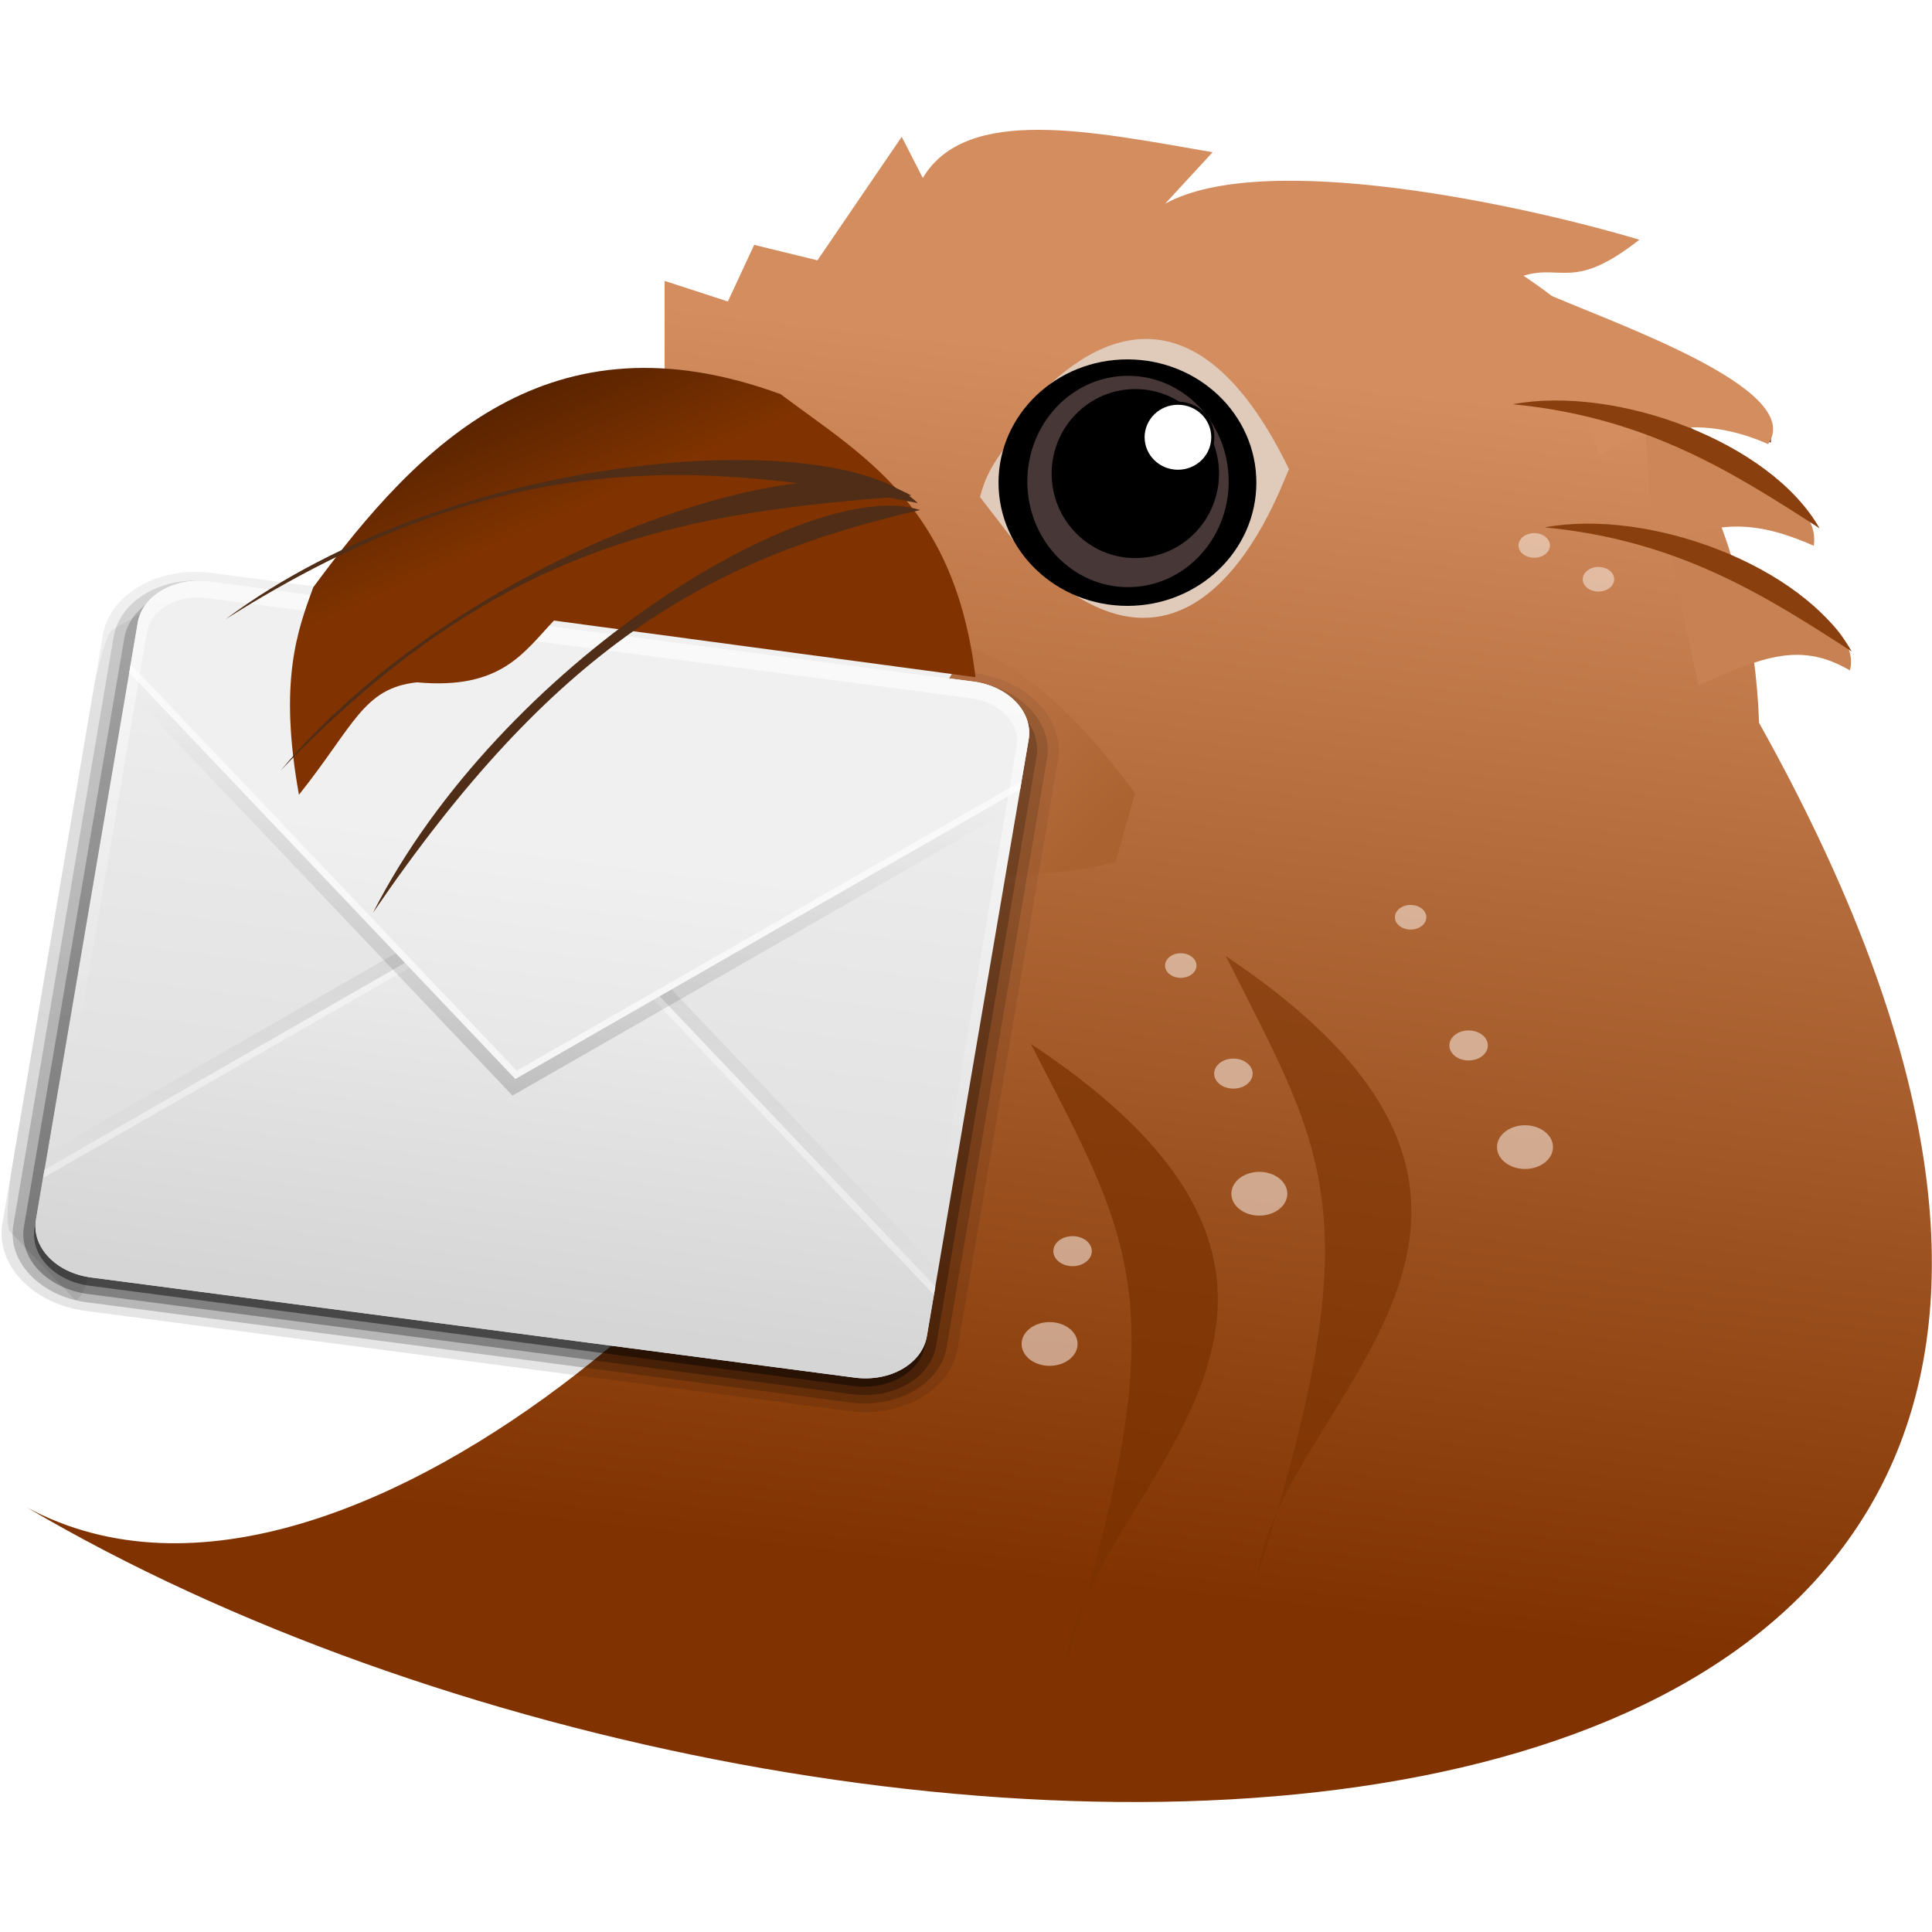 <?xml version="1.0" encoding="UTF-8" standalone="no"?>
<!-- Created with Inkscape (http://www.inkscape.org/) -->

<svg
   xmlns:dc="http://purl.org/dc/elements/1.1/"
   xmlns:cc="http://creativecommons.org/ns#"
   xmlns:rdf="http://www.w3.org/1999/02/22-rdf-syntax-ns#"
   xmlns:svg="http://www.w3.org/2000/svg"
   xmlns="http://www.w3.org/2000/svg"
   xmlns:xlink="http://www.w3.org/1999/xlink"
   xmlns:sodipodi="http://sodipodi.sourceforge.net/DTD/sodipodi-0.dtd"
   xmlns:inkscape="http://www.inkscape.org/namespaces/inkscape"
   sodipodi:docname="about-logo.svg"
   height="128"
   width="128"
   inkscape:version="0.48.3.1 r9886"
   version="1.1"
   id="svg2"
   inkscape:export-filename="/media/desarrollo/guacharo-8.0-6/debian/guacharo-branding/content/about-logo.png"
   inkscape:export-xdpi="90"
   inkscape:export-ydpi="90">
  <defs
     id="defs6">
    <inkscape:perspective
       sodipodi:type="inkscape:persp3d"
       inkscape:vp_x="0 : 0.5 : 1"
       inkscape:vp_y="0 : 1000 : 0"
       inkscape:vp_z="1 : 0.5 : 1"
       inkscape:persp3d-origin="0.5 : 0.33333333 : 1"
       id="perspective10" />
    <inkscape:perspective
       id="perspective2940"
       inkscape:persp3d-origin="0.5 : 0.33333333 : 1"
       inkscape:vp_z="1 : 0.5 : 1"
       inkscape:vp_y="0 : 1000 : 0"
       inkscape:vp_x="0 : 0.5 : 1"
       sodipodi:type="inkscape:persp3d" />
    <inkscape:perspective
       id="perspective2934"
       inkscape:persp3d-origin="0.5 : 0.33333333 : 1"
       inkscape:vp_z="1 : 0.5 : 1"
       inkscape:vp_y="0 : 1000 : 0"
       inkscape:vp_x="0 : 0.5 : 1"
       sodipodi:type="inkscape:persp3d" />
    <filter
       id="filter3701"
       inkscape:label="Drop shadow"
       width="1.5"
       height="1.5"
       x="-0.25"
       y="-0.25"
       color-interpolation-filters="sRGB">
      <feGaussianBlur
         id="feGaussianBlur3703"
         in="SourceAlpha"
         stdDeviation="2,000000"
         result="blur" />
      <feColorMatrix
         id="feColorMatrix3705"
         result="bluralpha"
         type="matrix"
         values="1 0 0 0 0 0 1 0 0 0 0 0 1 0 0 0 0 0 0,500000 0 " />
      <feOffset
         id="feOffset3707"
         in="bluralpha"
         dx="0,000000"
         dy="0,000000"
         result="offsetBlur" />
      <feMerge
         id="feMerge3709">
        <feMergeNode
           id="feMergeNode3711"
           in="offsetBlur" />
        <feMergeNode
           id="feMergeNode3713"
           in="SourceGraphic" />
      </feMerge>
    </filter>
    <linearGradient
       x1="48"
       y1="20.221"
       x2="48"
       y2="138.661"
       id="linearGradient2885"
       xlink:href="#linearGradient3737-6"
       gradientUnits="userSpaceOnUse" />
    <linearGradient
       id="linearGradient3737-6">
      <stop
         id="stop3739-73"
         style="stop-color:#ffffff;stop-opacity:1"
         offset="0" />
      <stop
         id="stop3741-6"
         style="stop-color:#ffffff;stop-opacity:0"
         offset="1" />
    </linearGradient>
    <clipPath
       id="clipPath3613">
      <rect
         width="84"
         height="84"
         rx="6"
         ry="6"
         x="6"
         y="6"
         id="rect3615"
         style="fill:#ffffff;fill-opacity:1;fill-rule:nonzero;stroke:none" />
    </clipPath>
    <filter
       x="-0.192"
       y="-0.192"
       width="1.384"
       height="1.384"
       color-interpolation-filters="sRGB"
       id="filter3794">
      <feGaussianBlur
         id="feGaussianBlur3796"
         stdDeviation="5.28" />
    </filter>
    <linearGradient
       x1="48"
       y1="20.221"
       x2="48"
       y2="138.661"
       id="linearGradient3613"
       xlink:href="#linearGradient3737-19"
       gradientUnits="userSpaceOnUse" />
    <linearGradient
       id="linearGradient3737-19">
      <stop
         id="stop3739-4"
         style="stop-color:#ffffff;stop-opacity:1"
         offset="0" />
      <stop
         id="stop3741-78"
         style="stop-color:#ffffff;stop-opacity:0"
         offset="1" />
    </linearGradient>
    <clipPath
       id="clipPath3613-4">
      <rect
         width="84"
         height="84"
         rx="6"
         ry="6"
         x="6"
         y="6"
         id="rect3615-5"
         style="fill:#ffffff;fill-opacity:1;fill-rule:nonzero;stroke:none" />
    </clipPath>
    <filter
       x="-0.192"
       y="-0.192"
       width="1.384"
       height="1.384"
       color-interpolation-filters="sRGB"
       id="filter3794-0">
      <feGaussianBlur
         id="feGaussianBlur3796-3"
         stdDeviation="5.28" />
    </filter>
    <linearGradient
       inkscape:collect="always"
       xlink:href="#linearGradient3737-2"
       id="linearGradient3771"
       gradientUnits="userSpaceOnUse"
       x1="48"
       y1="6"
       x2="48"
       y2="109.107"
       gradientTransform="matrix(1.021,0,0,1.021,-0.433,-0.045)" />
    <linearGradient
       id="linearGradient3737-2">
      <stop
         id="stop3739-1"
         style="stop-color:#ffffff;stop-opacity:1"
         offset="0" />
      <stop
         id="stop3741-7"
         style="stop-color:#ffffff;stop-opacity:0"
         offset="1" />
    </linearGradient>
    <radialGradient
       inkscape:collect="always"
       xlink:href="#linearGradient3737-19"
       id="radialGradient3774"
       gradientUnits="userSpaceOnUse"
       gradientTransform="matrix(1.182,0,0,1.017,-8.143,0.156)"
       cx="48"
       cy="90.172"
       fx="48"
       fy="90.172"
       r="42" />
    <linearGradient
       id="linearGradient2966">
      <stop
         id="stop2968"
         style="stop-color:#ffffff;stop-opacity:1"
         offset="0" />
      <stop
         id="stop2970"
         style="stop-color:#ffffff;stop-opacity:0"
         offset="1" />
    </linearGradient>
    <linearGradient
       inkscape:collect="always"
       xlink:href="#linearGradient3737-19"
       id="linearGradient3777"
       gradientUnits="userSpaceOnUse"
       x1="36.357"
       y1="6"
       x2="36.357"
       y2="63.893"
       gradientTransform="matrix(1.021,0,0,1.021,-0.433,-0.045)" />
    <linearGradient
       id="linearGradient2973">
      <stop
         id="stop2975"
         style="stop-color:#ffffff;stop-opacity:1"
         offset="0" />
      <stop
         id="stop2977"
         style="stop-color:#ffffff;stop-opacity:0"
         offset="1" />
    </linearGradient>
    <linearGradient
       inkscape:collect="always"
       xlink:href="#linearGradient3614"
       id="linearGradient3781"
       gradientUnits="userSpaceOnUse"
       x1="48"
       y1="90"
       x2="48"
       y2="5.988"
       gradientTransform="matrix(1.021,0,0,1.021,-0.433,-0.045)" />
    <linearGradient
       id="linearGradient3614">
      <stop
         id="stop3616"
         style="stop-color:#c9a83c;stop-opacity:1;"
         offset="0" />
      <stop
         id="stop3618"
         style="stop-color:#e6e3a2;stop-opacity:1;"
         offset="1" />
    </linearGradient>
    <linearGradient
       x1="32.251"
       y1="6.132"
       x2="32.251"
       y2="90.239"
       id="linearGradient3071"
       xlink:href="#ButtonShadow-0-1"
       gradientUnits="userSpaceOnUse"
       gradientTransform="matrix(1.024,0,0,1.012,-1.143,-98.071)" />
    <linearGradient
       x1="45.448"
       y1="92.54"
       x2="45.448"
       y2="7.017"
       id="ButtonShadow-0-1"
       gradientUnits="userSpaceOnUse"
       gradientTransform="matrix(1.006,0,0,0.994,100,0)">
      <stop
         id="stop3750-8-0"
         style="stop-color:#000000;stop-opacity:1"
         offset="0" />
      <stop
         id="stop3752-5-6"
         style="stop-color:#000000;stop-opacity:0.588"
         offset="1" />
    </linearGradient>
    <linearGradient
       x1="32.251"
       y1="6.132"
       x2="32.251"
       y2="90.239"
       id="linearGradient3780-3"
       xlink:href="#ButtonShadow-0-1"
       gradientUnits="userSpaceOnUse"
       gradientTransform="matrix(1.024,0,0,1.012,-1.143,-98.071)" />
    <linearGradient
       x1="45.448"
       y1="92.54"
       x2="45.448"
       y2="7.017"
       id="linearGradient2988"
       gradientUnits="userSpaceOnUse"
       gradientTransform="matrix(1.006,0,0,0.994,100,0)">
      <stop
         id="stop2990"
         style="stop-color:#000000;stop-opacity:1"
         offset="0" />
      <stop
         id="stop2992"
         style="stop-color:#000000;stop-opacity:0.588"
         offset="1" />
    </linearGradient>
    <linearGradient
       x1="32.251"
       y1="6.132"
       x2="32.251"
       y2="90.239"
       id="linearGradient3772-2"
       xlink:href="#ButtonShadow-0-1"
       gradientUnits="userSpaceOnUse"
       gradientTransform="matrix(1.024,0,0,1.012,-1.143,-98.071)" />
    <linearGradient
       x1="45.448"
       y1="92.54"
       x2="45.448"
       y2="7.017"
       id="linearGradient2995"
       gradientUnits="userSpaceOnUse"
       gradientTransform="matrix(1.006,0,0,0.994,100,0)">
      <stop
         id="stop2997"
         style="stop-color:#000000;stop-opacity:1"
         offset="0" />
      <stop
         id="stop2999"
         style="stop-color:#000000;stop-opacity:0.588"
         offset="1" />
    </linearGradient>
    <linearGradient
       x1="32.251"
       y1="6.132"
       x2="32.251"
       y2="90.239"
       id="linearGradient3725-0"
       xlink:href="#ButtonShadow-0-1"
       gradientUnits="userSpaceOnUse"
       gradientTransform="matrix(1.024,0,0,1.012,-1.143,-98.071)" />
    <linearGradient
       x1="45.448"
       y1="92.54"
       x2="45.448"
       y2="7.017"
       id="linearGradient3002"
       gradientUnits="userSpaceOnUse"
       gradientTransform="matrix(1.006,0,0,0.994,100,0)">
      <stop
         id="stop3004"
         style="stop-color:#000000;stop-opacity:1"
         offset="0" />
      <stop
         id="stop3006"
         style="stop-color:#000000;stop-opacity:0.588"
         offset="1" />
    </linearGradient>
    <linearGradient
       y2="90.239"
       x2="32.251"
       y1="6.132"
       x1="32.251"
       gradientTransform="translate(0,-97)"
       gradientUnits="userSpaceOnUse"
       id="linearGradient3098"
       xlink:href="#ButtonShadow-0-1"
       inkscape:collect="always" />
    <linearGradient
       x1="45.448"
       y1="92.54"
       x2="45.448"
       y2="7.017"
       id="linearGradient3009"
       gradientUnits="userSpaceOnUse"
       gradientTransform="matrix(1.006,0,0,0.994,100,0)">
      <stop
         id="stop3011"
         style="stop-color:#000000;stop-opacity:1"
         offset="0" />
      <stop
         id="stop3013"
         style="stop-color:#000000;stop-opacity:0.588"
         offset="1" />
    </linearGradient>
    <linearGradient
       y2="90.239"
       x2="32.251"
       y1="6.132"
       x1="32.251"
       gradientTransform="translate(0,-97)"
       gradientUnits="userSpaceOnUse"
       id="linearGradient3031"
       xlink:href="#ButtonShadow-0-1"
       inkscape:collect="always" />
    <filter
       id="filter3187"
       inkscape:label="Drop shadow"
       width="1.5"
       height="1.5"
       x="-0.25"
       y="-0.25"
       color-interpolation-filters="sRGB">
      <feGaussianBlur
         id="feGaussianBlur3189"
         in="SourceAlpha"
         stdDeviation="2,000000"
         result="blur" />
      <feColorMatrix
         id="feColorMatrix3191"
         result="bluralpha"
         type="matrix"
         values="1 0 0 0 0 0 1 0 0 0 0 0 1 0 0 0 0 0 0,500000 0 " />
      <feOffset
         id="feOffset3193"
         in="bluralpha"
         dx="0,000000"
         dy="0,000000"
         result="offsetBlur" />
      <feMerge
         id="feMerge3195">
        <feMergeNode
           id="feMergeNode3197"
           in="offsetBlur" />
        <feMergeNode
           id="feMergeNode3199"
           in="SourceGraphic" />
      </feMerge>
    </filter>
    <inkscape:perspective
       id="perspective3305"
       inkscape:persp3d-origin="0.5 : 0.33333333 : 1"
       inkscape:vp_z="1 : 0.5 : 1"
       inkscape:vp_y="0 : 1000 : 0"
       inkscape:vp_x="0 : 0.5 : 1"
       sodipodi:type="inkscape:persp3d" />
    <linearGradient
       inkscape:collect="always"
       id="linearGradient8394">
      <stop
         style="stop-color:#bb7344;stop-opacity:1"
         offset="0"
         id="stop8396" />
      <stop
         style="stop-color:#ab6231;stop-opacity:1"
         offset="1"
         id="stop8398" />
    </linearGradient>
    <linearGradient
       inkscape:collect="always"
       id="linearGradient3995">
      <stop
         style="stop-color:#784a30;stop-opacity:1;"
         offset="0"
         id="stop3997" />
      <stop
         style="stop-color:#784a30;stop-opacity:0;"
         offset="1"
         id="stop3999" />
    </linearGradient>
    <filter
       color-interpolation-filters="sRGB"
       inkscape:collect="always"
       id="filter5108"
       x="-0.101"
       width="1.201"
       y="-0.092"
       height="1.184">
      <feGaussianBlur
         inkscape:collect="always"
         stdDeviation="1.356"
         id="feGaussianBlur5110" />
    </filter>
    <filter
       color-interpolation-filters="sRGB"
       inkscape:collect="always"
       id="filter4267"
       x="-0.169"
       width="1.338"
       y="-0.174"
       height="1.348">
      <feGaussianBlur
         inkscape:collect="always"
         stdDeviation="3.131"
         id="feGaussianBlur4269" />
    </filter>
    <linearGradient
       inkscape:collect="always"
       id="linearGradient8370">
      <stop
         style="stop-color:#2b1100;stop-opacity:1"
         offset="0"
         id="stop8372" />
      <stop
         style="stop-color:#803300;stop-opacity:1"
         offset="1"
         id="stop8374" />
    </linearGradient>
    <linearGradient
       inkscape:collect="always"
       id="linearGradient8386">
      <stop
         style="stop-color:#d38d5f;stop-opacity:1;"
         offset="0"
         id="stop8388" />
      <stop
         style="stop-color:#803300;stop-opacity:1"
         offset="1"
         id="stop8390" />
    </linearGradient>
    <linearGradient
       inkscape:collect="always"
       xlink:href="#linearGradient4565"
       id="linearGradient28233"
       gradientUnits="userSpaceOnUse"
       x1="-487.904"
       y1="656.297"
       x2="-465.68"
       y2="695.607" />
    <linearGradient
       id="linearGradient4565"
       inkscape:collect="always">
      <stop
         id="stop4567"
         offset="0"
         style="stop-color:#ad7664;stop-opacity:1;" />
      <stop
         id="stop4569"
         offset="1"
         style="stop-color:#c89b7a;stop-opacity:1" />
    </linearGradient>
    <filter
       color-interpolation-filters="sRGB"
       inkscape:collect="always"
       id="filter4545"
       x="-0.208"
       width="1.416"
       y="-0.544"
       height="2.088">
      <feGaussianBlur
         inkscape:collect="always"
         stdDeviation="7.096"
         id="feGaussianBlur4547" />
    </filter>
    <linearGradient
       inkscape:collect="always"
       xlink:href="#linearGradient8394"
       id="linearGradient3237"
       gradientUnits="userSpaceOnUse"
       gradientTransform="matrix(0.547,0,0,0.535,261.904,1753.05)"
       x1="-386.434"
       y1="-3200.854"
       x2="-373.363"
       y2="-3187.466" />
    <linearGradient
       inkscape:collect="always"
       xlink:href="#linearGradient3995"
       id="linearGradient3243"
       gradientUnits="userSpaceOnUse"
       gradientTransform="matrix(0.016,0.542,0.314,-0.013,1242.839,349.198)"
       x1="-657.816"
       y1="-3620.005"
       x2="-662.913"
       y2="-3641.735" />
    <linearGradient
       inkscape:collect="always"
       xlink:href="#linearGradient3995"
       id="linearGradient3246"
       gradientUnits="userSpaceOnUse"
       gradientTransform="matrix(0.018,0.662,0.346,-0.016,1357.83,411.133)"
       x1="-657.816"
       y1="-3620.005"
       x2="-662.913"
       y2="-3641.735" />
    <linearGradient
       inkscape:collect="always"
       xlink:href="#linearGradient3995"
       id="linearGradient3249"
       gradientUnits="userSpaceOnUse"
       gradientTransform="matrix(0.024,0.657,0.461,-0.016,1778.083,403.147)"
       x1="-657.816"
       y1="-3620.005"
       x2="-662.913"
       y2="-3641.735" />
    <linearGradient
       inkscape:collect="always"
       xlink:href="#linearGradient8370"
       id="linearGradient3257"
       gradientUnits="userSpaceOnUse"
       gradientTransform="matrix(0.547,0,0,0.535,264.989,1759.218)"
       x1="-444"
       y1="-3257.905"
       x2="-431.846"
       y2="-3230.905" />
    <linearGradient
       inkscape:collect="always"
       xlink:href="#linearGradient8386"
       id="linearGradient3261"
       gradientUnits="userSpaceOnUse"
       gradientTransform="matrix(0.547,0,0,0.535,264.989,1759.218)"
       x1="-353"
       y1="-3241.905"
       x2="-368"
       y2="-3116.08" />
    <linearGradient
       inkscape:collect="always"
       xlink:href="#linearGradient4565"
       id="linearGradient3264"
       gradientUnits="userSpaceOnUse"
       x1="-487.904"
       y1="656.297"
       x2="-465.68"
       y2="695.607" />
    <linearGradient
       gradientTransform="matrix(1.024,0,0,1.012,-1.143,-98.071)"
       gradientUnits="userSpaceOnUse"
       xlink:href="#ButtonShadow-0"
       id="linearGradient2918"
       y2="90.239"
       x2="32.251"
       y1="6.132"
       x1="32.251" />
    <linearGradient
       gradientTransform="translate(0,-97)"
       gradientUnits="userSpaceOnUse"
       xlink:href="#ButtonShadow-0"
       id="linearGradient3721"
       y2="90.239"
       x2="32.251"
       y1="6.132"
       x1="32.251" />
    <linearGradient
       gradientTransform="matrix(1.024,0,0,1.012,-1.143,-98.071)"
       gradientUnits="userSpaceOnUse"
       xlink:href="#ButtonShadow-0"
       id="linearGradient3725"
       y2="90.239"
       x2="32.251"
       y1="6.132"
       x1="32.251" />
    <linearGradient
       gradientTransform="matrix(1.024,0,0,1.012,-1.143,-98.071)"
       gradientUnits="userSpaceOnUse"
       xlink:href="#ButtonShadow-0"
       id="linearGradient3772"
       y2="90.239"
       x2="32.251"
       y1="6.132"
       x1="32.251" />
    <linearGradient
       gradientTransform="matrix(1.024,0,0,1.012,-1.143,-98.071)"
       gradientUnits="userSpaceOnUse"
       xlink:href="#ButtonShadow-0"
       id="linearGradient3780"
       y2="90.239"
       x2="32.251"
       y1="6.132"
       x1="32.251" />
    <linearGradient
       gradientTransform="matrix(1.006,0,0,0.994,100,0)"
       gradientUnits="userSpaceOnUse"
       id="ButtonShadow-0"
       y2="7.017"
       x2="45.448"
       y1="92.54"
       x1="45.448">
      <stop
         offset="0"
         style="stop-color:#000000;stop-opacity:1"
         id="stop3750-8" />
      <stop
         offset="1"
         style="stop-color:#000000;stop-opacity:0.588"
         id="stop3752-5" />
    </linearGradient>
    <radialGradient
       gradientTransform="matrix(1.157,0,0,0.996,-7.551,0.197)"
       gradientUnits="userSpaceOnUse"
       xlink:href="#linearGradient3737-3"
       id="radialGradient2858"
       fy="90.172"
       fx="48"
       r="42"
       cy="90.172"
       cx="48" />
    <linearGradient
       id="linearGradient3737-3">
      <stop
         offset="0"
         style="stop-color:#ffffff;stop-opacity:1"
         id="stop3739-5" />
      <stop
         offset="1"
         style="stop-color:#ffffff;stop-opacity:0"
         id="stop3741-7-6" />
    </linearGradient>
    <linearGradient
       gradientTransform="translate(100,-1)"
       gradientUnits="userSpaceOnUse"
       xlink:href="#linearGradient3641"
       id="linearGradient3707"
       y2="21"
       x2="51"
       y1="62"
       x1="51" />
    <clipPath
       id="clipPath3703">
      <rect
         style="fill:#ff00ff;fill-opacity:1;fill-rule:nonzero;stroke:none"
         id="rect3705"
         y="6"
         x="106"
         ry="6"
         rx="6"
         height="84"
         width="84" />
    </clipPath>
    <linearGradient
       gradientTransform="translate(100,0)"
       gradientUnits="userSpaceOnUse"
       xlink:href="#linearGradient3641"
       id="linearGradient3701"
       y2="80"
       x2="48"
       y1="32"
       x1="48" />
    <clipPath
       id="clipPath3696">
      <rect
         style="fill:#ff00ff;fill-opacity:1;fill-rule:nonzero;stroke:none"
         id="rect3698"
         y="6"
         x="106"
         ry="6"
         rx="6"
         height="84"
         width="84" />
    </clipPath>
    <linearGradient
       gradientUnits="userSpaceOnUse"
       xlink:href="#linearGradient3700"
       id="linearGradient3689"
       y2="5.988"
       x2="48"
       y1="90"
       x1="48" />
    <linearGradient
       gradientUnits="userSpaceOnUse"
       xlink:href="#linearGradient3737"
       id="linearGradient3687"
       y2="63.893"
       x2="36.357"
       y1="6"
       x1="36.357" />
    <filter
       id="filter3665"
       color-interpolation-filters="sRGB">
      <feGaussianBlur
         stdDeviation="0.69"
         id="feGaussianBlur3667" />
    </filter>
    <filter
       id="filter3649"
       color-interpolation-filters="sRGB">
      <feGaussianBlur
         stdDeviation="1.38"
         id="feGaussianBlur3651" />
    </filter>
    <linearGradient
       gradientUnits="userSpaceOnUse"
       xlink:href="#linearGradient3727"
       id="linearGradient3635"
       y2="36"
       x2="48"
       y1="88"
       x1="48" />
    <linearGradient
       gradientUnits="userSpaceOnUse"
       xlink:href="#linearGradient3700"
       id="linearGradient3627"
       y2="32"
       x2="48"
       y1="88"
       x1="48" />
    <clipPath
       id="clipPath3613-8">
      <rect
         style="fill:#ffffff;fill-opacity:1;fill-rule:nonzero;stroke:none"
         id="rect3615-8"
         y="6"
         x="6"
         ry="6"
         rx="6"
         height="84"
         width="84" />
    </clipPath>
    <radialGradient
       gradientTransform="matrix(1.157,0,0,0.996,-7.551,0.197)"
       gradientUnits="userSpaceOnUse"
       xlink:href="#linearGradient3737"
       id="radialGradient3619"
       fy="90.172"
       fx="48"
       r="42"
       cy="90.172"
       cx="48" />
    <linearGradient
       gradientUnits="userSpaceOnUse"
       xlink:href="#linearGradient3737"
       id="linearGradient3613-8"
       y2="138.661"
       x2="48"
       y1="20.221"
       x1="48" />
    <filter
       id="filter3794-9"
       color-interpolation-filters="sRGB"
       height="1.384"
       width="1.384"
       y="-0.192"
       x="-0.192">
      <feGaussianBlur
         stdDeviation="5.28"
         id="feGaussianBlur3796-2" />
    </filter>
    <filter
       id="filter3174"
       color-interpolation-filters="sRGB">
      <feGaussianBlur
         stdDeviation="1.71"
         id="feGaussianBlur3176" />
    </filter>
    <linearGradient
       id="linearGradient3700">
      <stop
         offset="0"
         style="stop-color:#dcdcdc;stop-opacity:1"
         id="stop3702" />
      <stop
         offset="1"
         style="stop-color:#f0f0f0;stop-opacity:1"
         id="stop3704" />
    </linearGradient>
    <linearGradient
       id="linearGradient3737">
      <stop
         offset="0"
         style="stop-color:#ffffff;stop-opacity:1"
         id="stop3739" />
      <stop
         offset="1"
         style="stop-color:#ffffff;stop-opacity:0"
         id="stop3741" />
    </linearGradient>
    <linearGradient
       gradientTransform="scale(1.006,0.994)"
       gradientUnits="userSpaceOnUse"
       id="ButtonShadow"
       y2="7.017"
       x2="45.448"
       y1="92.54"
       x1="45.448">
      <stop
         offset="0"
         style="stop-color:#000000;stop-opacity:1"
         id="stop3750" />
      <stop
         offset="1"
         style="stop-color:#000000;stop-opacity:0.588"
         id="stop3752" />
    </linearGradient>
    <linearGradient
       id="linearGradient3641">
      <stop
         offset="0"
         style="stop-color:#000000;stop-opacity:1"
         id="stop3643" />
      <stop
         offset="1"
         style="stop-color:#000000;stop-opacity:0"
         id="stop3645" />
    </linearGradient>
    <linearGradient
       id="linearGradient3727">
      <stop
         offset="0"
         style="stop-color:#d5d5d5;stop-opacity:1"
         id="stop3729" />
      <stop
         offset="1"
         style="stop-color:#f1f1f1;stop-opacity:1"
         id="stop3731" />
    </linearGradient>
    <inkscape:perspective
       id="perspective3341"
       inkscape:persp3d-origin="48 : 32 : 1"
       inkscape:vp_z="96 : 48 : 1"
       inkscape:vp_y="0 : 1000 : 0"
       inkscape:vp_x="0 : 48 : 1"
       sodipodi:type="inkscape:persp3d" />
    <linearGradient
       inkscape:collect="always"
       xlink:href="#linearGradient3641"
       id="linearGradient6587"
       gradientUnits="userSpaceOnUse"
       gradientTransform="translate(100,0)"
       x1="48"
       y1="32"
       x2="48"
       y2="80" />
    <linearGradient
       inkscape:collect="always"
       xlink:href="#linearGradient3641"
       id="linearGradient6591"
       gradientUnits="userSpaceOnUse"
       gradientTransform="translate(100,-1)"
       x1="51"
       y1="62"
       x2="51"
       y2="21" />
    <linearGradient
       inkscape:collect="always"
       xlink:href="#linearGradient3737"
       id="linearGradient6595"
       gradientUnits="userSpaceOnUse"
       x1="48"
       y1="20.221"
       x2="48"
       y2="138.661" />
    <linearGradient
       gradientTransform="matrix(1.024,0,0,1.012,-1.143,-98.071)"
       gradientUnits="userSpaceOnUse"
       xlink:href="#ButtonShadow-0-8"
       id="linearGradient2918-6"
       y2="90.239"
       x2="32.251"
       y1="6.132"
       x1="32.251" />
    <linearGradient
       gradientTransform="translate(0,-97)"
       gradientUnits="userSpaceOnUse"
       xlink:href="#ButtonShadow-0-8"
       id="linearGradient3721-6"
       y2="90.239"
       x2="32.251"
       y1="6.132"
       x1="32.251" />
    <linearGradient
       gradientTransform="matrix(1.024,0,0,1.012,-1.143,-98.071)"
       gradientUnits="userSpaceOnUse"
       xlink:href="#ButtonShadow-0-8"
       id="linearGradient3725-1"
       y2="90.239"
       x2="32.251"
       y1="6.132"
       x1="32.251" />
    <linearGradient
       gradientTransform="matrix(1.024,0,0,1.012,-1.143,-98.071)"
       gradientUnits="userSpaceOnUse"
       xlink:href="#ButtonShadow-0-8"
       id="linearGradient3772-6"
       y2="90.239"
       x2="32.251"
       y1="6.132"
       x1="32.251" />
    <linearGradient
       gradientTransform="matrix(1.024,0,0,1.012,-1.143,-98.071)"
       gradientUnits="userSpaceOnUse"
       xlink:href="#ButtonShadow-0-8"
       id="linearGradient3780-8"
       y2="90.239"
       x2="32.251"
       y1="6.132"
       x1="32.251" />
    <linearGradient
       gradientTransform="matrix(1.006,0,0,0.994,100,0)"
       gradientUnits="userSpaceOnUse"
       id="ButtonShadow-0-8"
       y2="7.017"
       x2="45.448"
       y1="92.54"
       x1="45.448">
      <stop
         offset="0"
         style="stop-color:#000000;stop-opacity:1"
         id="stop3750-8-2" />
      <stop
         offset="1"
         style="stop-color:#000000;stop-opacity:0.588"
         id="stop3752-5-3" />
    </linearGradient>
    <radialGradient
       gradientTransform="matrix(1.157,0,0,0.996,-7.551,0.197)"
       gradientUnits="userSpaceOnUse"
       xlink:href="#linearGradient3737-3-0"
       id="radialGradient2858-9"
       fy="90.172"
       fx="48"
       r="42"
       cy="90.172"
       cx="48" />
    <linearGradient
       id="linearGradient3737-3-0">
      <stop
         offset="0"
         style="stop-color:#ffffff;stop-opacity:1"
         id="stop3739-5-2" />
      <stop
         offset="1"
         style="stop-color:#ffffff;stop-opacity:0"
         id="stop3741-7-5" />
    </linearGradient>
    <linearGradient
       gradientTransform="translate(100,-1)"
       gradientUnits="userSpaceOnUse"
       xlink:href="#linearGradient3641-8"
       id="linearGradient3707-3"
       y2="21"
       x2="51"
       y1="62"
       x1="51" />
    <clipPath
       id="clipPath3703-5">
      <rect
         style="fill:#ff00ff;fill-opacity:1;fill-rule:nonzero;stroke:none"
         id="rect3705-6"
         y="6"
         x="106"
         ry="6"
         rx="6"
         height="84"
         width="84" />
    </clipPath>
    <linearGradient
       gradientTransform="translate(100,0)"
       gradientUnits="userSpaceOnUse"
       xlink:href="#linearGradient3641-8"
       id="linearGradient3701-5"
       y2="80"
       x2="48"
       y1="32"
       x1="48" />
    <clipPath
       id="clipPath3696-1">
      <rect
         style="fill:#ff00ff;fill-opacity:1;fill-rule:nonzero;stroke:none"
         id="rect3698-7"
         y="6"
         x="106"
         ry="6"
         rx="6"
         height="84"
         width="84" />
    </clipPath>
    <linearGradient
       gradientUnits="userSpaceOnUse"
       xlink:href="#linearGradient3700-1"
       id="linearGradient3689-6"
       y2="5.988"
       x2="48"
       y1="90"
       x1="48" />
    <linearGradient
       gradientUnits="userSpaceOnUse"
       xlink:href="#linearGradient3737-62"
       id="linearGradient3687-6"
       y2="63.893"
       x2="36.357"
       y1="6"
       x1="36.357" />
    <filter
       id="filter3665-5"
       color-interpolation-filters="sRGB">
      <feGaussianBlur
         stdDeviation="0.69"
         id="feGaussianBlur3667-9" />
    </filter>
    <filter
       id="filter3649-1"
       color-interpolation-filters="sRGB">
      <feGaussianBlur
         stdDeviation="1.38"
         id="feGaussianBlur3651-8" />
    </filter>
    <linearGradient
       gradientUnits="userSpaceOnUse"
       xlink:href="#linearGradient3727-6"
       id="linearGradient3635-6"
       y2="36"
       x2="48"
       y1="88"
       x1="48" />
    <linearGradient
       gradientUnits="userSpaceOnUse"
       xlink:href="#linearGradient3700-1"
       id="linearGradient3627-9"
       y2="32"
       x2="48"
       y1="88"
       x1="48" />
    <clipPath
       id="clipPath3613-6">
      <rect
         style="fill:#ffffff;fill-opacity:1;fill-rule:nonzero;stroke:none"
         id="rect3615-6"
         y="6"
         x="6"
         ry="6"
         rx="6"
         height="84"
         width="84" />
    </clipPath>
    <radialGradient
       gradientTransform="matrix(1.157,0,0,0.996,-7.551,0.197)"
       gradientUnits="userSpaceOnUse"
       xlink:href="#linearGradient3737-62"
       id="radialGradient3619-8"
       fy="90.172"
       fx="48"
       r="42"
       cy="90.172"
       cx="48" />
    <linearGradient
       gradientUnits="userSpaceOnUse"
       xlink:href="#linearGradient3737-62"
       id="linearGradient3613-7"
       y2="138.661"
       x2="48"
       y1="20.221"
       x1="48" />
    <filter
       id="filter3794-8"
       color-interpolation-filters="sRGB"
       height="1.384"
       width="1.384"
       y="-0.192"
       x="-0.192">
      <feGaussianBlur
         stdDeviation="5.28"
         id="feGaussianBlur3796-0" />
    </filter>
    <filter
       id="filter3174-8"
       color-interpolation-filters="sRGB">
      <feGaussianBlur
         stdDeviation="1.71"
         id="feGaussianBlur3176-6" />
    </filter>
    <linearGradient
       id="linearGradient3700-1">
      <stop
         offset="0"
         style="stop-color:#dcdcdc;stop-opacity:1"
         id="stop3702-7" />
      <stop
         offset="1"
         style="stop-color:#f0f0f0;stop-opacity:1"
         id="stop3704-1" />
    </linearGradient>
    <linearGradient
       id="linearGradient3737-62">
      <stop
         offset="0"
         style="stop-color:#ffffff;stop-opacity:1"
         id="stop3739-7" />
      <stop
         offset="1"
         style="stop-color:#ffffff;stop-opacity:0"
         id="stop3741-67" />
    </linearGradient>
    <linearGradient
       gradientTransform="scale(1.006,0.994)"
       gradientUnits="userSpaceOnUse"
       id="ButtonShadow-9"
       y2="7.017"
       x2="45.448"
       y1="92.54"
       x1="45.448">
      <stop
         offset="0"
         style="stop-color:#000000;stop-opacity:1"
         id="stop3750-5" />
      <stop
         offset="1"
         style="stop-color:#000000;stop-opacity:0.588"
         id="stop3752-4" />
    </linearGradient>
    <linearGradient
       id="linearGradient3641-8">
      <stop
         offset="0"
         style="stop-color:#000000;stop-opacity:1"
         id="stop3643-9" />
      <stop
         offset="1"
         style="stop-color:#000000;stop-opacity:0"
         id="stop3645-2" />
    </linearGradient>
    <linearGradient
       id="linearGradient3727-6">
      <stop
         offset="0"
         style="stop-color:#d5d5d5;stop-opacity:1"
         id="stop3729-8" />
      <stop
         offset="1"
         style="stop-color:#f1f1f1;stop-opacity:1"
         id="stop3731-1" />
    </linearGradient>
    <inkscape:perspective
       id="perspective6678"
       inkscape:persp3d-origin="48 : 32 : 1"
       inkscape:vp_z="96 : 48 : 1"
       inkscape:vp_y="0 : 1000 : 0"
       inkscape:vp_x="0 : 48 : 1"
       sodipodi:type="inkscape:persp3d" />
    <inkscape:perspective
       id="perspective9375"
       inkscape:persp3d-origin="0.5 : 0.33333333 : 1"
       inkscape:vp_z="1 : 0.5 : 1"
       inkscape:vp_y="0 : 1000 : 0"
       inkscape:vp_x="0 : 0.5 : 1"
       sodipodi:type="inkscape:persp3d" />
    <linearGradient
       inkscape:collect="always"
       xlink:href="#ButtonShadow-0-8-1"
       id="linearGradient9341"
       gradientUnits="userSpaceOnUse"
       gradientTransform="matrix(1.024,0,0,-0.776,269.258,713.97)"
       x1="32.251"
       y1="6.132"
       x2="32.251"
       y2="90.239" />
    <linearGradient
       gradientTransform="matrix(1.006,0,0,0.994,100,0)"
       gradientUnits="userSpaceOnUse"
       id="ButtonShadow-0-8-1"
       y2="7.017"
       x2="45.448"
       y1="92.54"
       x1="45.448">
      <stop
         offset="0"
         style="stop-color:#000000;stop-opacity:1"
         id="stop3750-8-2-5" />
      <stop
         offset="1"
         style="stop-color:#000000;stop-opacity:0.588"
         id="stop3752-5-3-2" />
    </linearGradient>
    <linearGradient
       inkscape:collect="always"
       xlink:href="#ButtonShadow-0-8-1"
       id="linearGradient9343"
       gradientUnits="userSpaceOnUse"
       gradientTransform="matrix(1.024,0,0,-0.776,269.258,713.97)"
       x1="32.251"
       y1="6.132"
       x2="32.251"
       y2="90.239" />
    <linearGradient
       gradientTransform="matrix(1.006,0,0,0.994,100,0)"
       gradientUnits="userSpaceOnUse"
       id="linearGradient9384"
       y2="7.017"
       x2="45.448"
       y1="92.54"
       x1="45.448">
      <stop
         offset="0"
         style="stop-color:#000000;stop-opacity:1"
         id="stop9386" />
      <stop
         offset="1"
         style="stop-color:#000000;stop-opacity:0.588"
         id="stop9388" />
    </linearGradient>
    <linearGradient
       inkscape:collect="always"
       xlink:href="#ButtonShadow-0-8-1"
       id="linearGradient9345"
       gradientUnits="userSpaceOnUse"
       gradientTransform="matrix(1.024,0,0,-0.776,269.258,713.97)"
       x1="32.251"
       y1="6.132"
       x2="32.251"
       y2="90.239" />
    <linearGradient
       gradientTransform="matrix(1.006,0,0,0.994,100,0)"
       gradientUnits="userSpaceOnUse"
       id="linearGradient9391"
       y2="7.017"
       x2="45.448"
       y1="92.54"
       x1="45.448">
      <stop
         offset="0"
         style="stop-color:#000000;stop-opacity:1"
         id="stop9393" />
      <stop
         offset="1"
         style="stop-color:#000000;stop-opacity:0.588"
         id="stop9395" />
    </linearGradient>
    <linearGradient
       inkscape:collect="always"
       xlink:href="#ButtonShadow-0-8-1"
       id="linearGradient9347"
       gradientUnits="userSpaceOnUse"
       gradientTransform="matrix(1.024,0,0,0.776,269.258,-713.97)"
       x1="32.251"
       y1="6.132"
       x2="32.251"
       y2="90.239" />
    <linearGradient
       gradientTransform="matrix(1.006,0,0,0.994,100,0)"
       gradientUnits="userSpaceOnUse"
       id="linearGradient9398"
       y2="7.017"
       x2="45.448"
       y1="92.54"
       x1="45.448">
      <stop
         offset="0"
         style="stop-color:#000000;stop-opacity:1"
         id="stop9400" />
      <stop
         offset="1"
         style="stop-color:#000000;stop-opacity:0.588"
         id="stop9402" />
    </linearGradient>
    <linearGradient
       inkscape:collect="always"
       xlink:href="#ButtonShadow-0-8-1"
       id="linearGradient9349"
       gradientUnits="userSpaceOnUse"
       gradientTransform="matrix(1,0,0,0.767,270.401,-713.148)"
       x1="32.251"
       y1="6.132"
       x2="32.251"
       y2="90.239" />
    <linearGradient
       gradientTransform="matrix(1.006,0,0,0.994,100,0)"
       gradientUnits="userSpaceOnUse"
       id="linearGradient9405"
       y2="7.017"
       x2="45.448"
       y1="92.54"
       x1="45.448">
      <stop
         offset="0"
         style="stop-color:#000000;stop-opacity:1"
         id="stop9407" />
      <stop
         offset="1"
         style="stop-color:#000000;stop-opacity:0.588"
         id="stop9409" />
    </linearGradient>
    <linearGradient
       inkscape:collect="always"
       xlink:href="#linearGradient3700-1-9"
       id="linearGradient9351"
       gradientUnits="userSpaceOnUse"
       gradientTransform="matrix(1,0,0,0.767,270.401,638.757)"
       x1="48"
       y1="90"
       x2="48"
       y2="5.988" />
    <linearGradient
       id="linearGradient3700-1-9">
      <stop
         offset="0"
         style="stop-color:#dcdcdc;stop-opacity:1"
         id="stop3702-7-9" />
      <stop
         offset="1"
         style="stop-color:#f0f0f0;stop-opacity:1"
         id="stop3704-1-0" />
    </linearGradient>
    <linearGradient
       inkscape:collect="always"
       xlink:href="#linearGradient3641-8-4"
       id="linearGradient9353"
       gradientUnits="userSpaceOnUse"
       gradientTransform="translate(100,0)"
       x1="48"
       y1="32"
       x2="48"
       y2="80" />
    <linearGradient
       id="linearGradient3641-8-4">
      <stop
         offset="0"
         style="stop-color:#000000;stop-opacity:1"
         id="stop3643-9-7" />
      <stop
         offset="1"
         style="stop-color:#000000;stop-opacity:0"
         id="stop3645-2-9" />
    </linearGradient>
    <clipPath
       id="clipPath3696-1-9">
      <rect
         style="fill:#ff00ff;fill-opacity:1;fill-rule:nonzero;stroke:none"
         id="rect3698-7-2"
         y="6"
         x="106"
         ry="6"
         rx="6"
         height="84"
         width="84" />
    </clipPath>
    <filter
       id="filter3665-5-4"
       color-interpolation-filters="sRGB">
      <feGaussianBlur
         stdDeviation="0.69"
         id="feGaussianBlur3667-9-0" />
    </filter>
    <linearGradient
       inkscape:collect="always"
       xlink:href="#linearGradient3727-6-1"
       id="linearGradient9355"
       gradientUnits="userSpaceOnUse"
       gradientTransform="matrix(1,0,0,0.767,270.401,638.757)"
       x1="48"
       y1="88"
       x2="48"
       y2="36" />
    <linearGradient
       id="linearGradient3727-6-1">
      <stop
         offset="0"
         style="stop-color:#d5d5d5;stop-opacity:1"
         id="stop3729-8-9" />
      <stop
         offset="1"
         style="stop-color:#f1f1f1;stop-opacity:1"
         id="stop3731-1-1" />
    </linearGradient>
    <linearGradient
       inkscape:collect="always"
       xlink:href="#linearGradient3641-8-4"
       id="linearGradient9357"
       gradientUnits="userSpaceOnUse"
       gradientTransform="translate(100,-1)"
       x1="51"
       y1="62"
       x2="51"
       y2="21" />
    <linearGradient
       id="linearGradient9428">
      <stop
         offset="0"
         style="stop-color:#000000;stop-opacity:1"
         id="stop9430" />
      <stop
         offset="1"
         style="stop-color:#000000;stop-opacity:0"
         id="stop9432" />
    </linearGradient>
    <clipPath
       id="clipPath3703-5-0">
      <rect
         style="fill:#ff00ff;fill-opacity:1;fill-rule:nonzero;stroke:none"
         id="rect3705-6-9"
         y="6"
         x="106"
         ry="6"
         rx="6"
         height="84"
         width="84" />
    </clipPath>
    <filter
       id="filter3649-1-7"
       color-interpolation-filters="sRGB">
      <feGaussianBlur
         stdDeviation="1.38"
         id="feGaussianBlur3651-8-5" />
    </filter>
    <linearGradient
       inkscape:collect="always"
       xlink:href="#linearGradient3700-1-9"
       id="linearGradient9359"
       gradientUnits="userSpaceOnUse"
       gradientTransform="matrix(1,0,0,0.767,270.401,638.757)"
       x1="48"
       y1="88"
       x2="48"
       y2="32" />
    <linearGradient
       id="linearGradient9439">
      <stop
         offset="0"
         style="stop-color:#dcdcdc;stop-opacity:1"
         id="stop9441" />
      <stop
         offset="1"
         style="stop-color:#f0f0f0;stop-opacity:1"
         id="stop9443" />
    </linearGradient>
    <clipPath
       id="clipPath3613-6-4">
      <rect
         style="fill:#ffffff;fill-opacity:1;fill-rule:nonzero;stroke:none"
         id="rect3615-6-7"
         y="6"
         x="6"
         ry="6"
         rx="6"
         height="84"
         width="84" />
    </clipPath>
    <filter
       id="filter3794-8-9"
       color-interpolation-filters="sRGB"
       height="1.384"
       width="1.384"
       y="-0.192"
       x="-0.192">
      <feGaussianBlur
         stdDeviation="5.28"
         id="feGaussianBlur3796-0-0" />
    </filter>
    <radialGradient
       inkscape:collect="always"
       xlink:href="#linearGradient3737-62-5"
       id="radialGradient9361"
       gradientUnits="userSpaceOnUse"
       gradientTransform="matrix(1.157,0,0,0.764,262.85,638.909)"
       cx="48"
       cy="90.172"
       fx="48"
       fy="90.172"
       r="42" />
    <linearGradient
       id="linearGradient3737-62-5">
      <stop
         offset="0"
         style="stop-color:#ffffff;stop-opacity:1"
         id="stop3739-7-2" />
      <stop
         offset="1"
         style="stop-color:#ffffff;stop-opacity:0"
         id="stop3741-67-9" />
    </linearGradient>
    <linearGradient
       inkscape:collect="always"
       xlink:href="#linearGradient3737-62-5"
       id="linearGradient9363"
       gradientUnits="userSpaceOnUse"
       gradientTransform="matrix(1,0,0,0.767,270.401,638.757)"
       x1="36.357"
       y1="6"
       x2="36.357"
       y2="63.893" />
    <linearGradient
       id="linearGradient9454">
      <stop
         offset="0"
         style="stop-color:#ffffff;stop-opacity:1"
         id="stop9456" />
      <stop
         offset="1"
         style="stop-color:#ffffff;stop-opacity:0"
         id="stop9458" />
    </linearGradient>
    <radialGradient
       inkscape:collect="always"
       xlink:href="#linearGradient3737-3-0-9"
       id="radialGradient9365"
       gradientUnits="userSpaceOnUse"
       gradientTransform="matrix(1.157,0,0,0.764,262.85,638.909)"
       cx="48"
       cy="90.172"
       fx="48"
       fy="90.172"
       r="42" />
    <linearGradient
       id="linearGradient3737-3-0-9">
      <stop
         offset="0"
         style="stop-color:#ffffff;stop-opacity:1"
         id="stop3739-5-2-3" />
      <stop
         offset="1"
         style="stop-color:#ffffff;stop-opacity:0"
         id="stop3741-7-5-7" />
    </linearGradient>
    <radialGradient
       r="42"
       fy="90.172"
       fx="48"
       cy="90.172"
       cx="48"
       gradientTransform="matrix(1.157,0,0,0.764,262.85,638.909)"
       gradientUnits="userSpaceOnUse"
       id="radialGradient9481"
       xlink:href="#linearGradient3737-3-0-9"
       inkscape:collect="always" />
    <inkscape:perspective
       id="perspective3432"
       inkscape:persp3d-origin="0.5 : 0.33333333 : 1"
       inkscape:vp_z="1 : 0.5 : 1"
       inkscape:vp_y="0 : 1000 : 0"
       inkscape:vp_x="0 : 0.5 : 1"
       sodipodi:type="inkscape:persp3d" />
    <inkscape:perspective
       id="perspective9727"
       inkscape:persp3d-origin="0.5 : 0.33333333 : 1"
       inkscape:vp_z="1 : 0.5 : 1"
       inkscape:vp_y="0 : 1000 : 0"
       inkscape:vp_x="0 : 0.5 : 1"
       sodipodi:type="inkscape:persp3d" />
    <linearGradient
       inkscape:collect="always"
       xlink:href="#linearGradient3614-1"
       id="linearGradient3781-6"
       gradientUnits="userSpaceOnUse"
       x1="48"
       y1="90"
       x2="48"
       y2="5.988"
       gradientTransform="matrix(1.021,0,0,1.021,-0.433,-0.045)" />
    <linearGradient
       id="linearGradient3614-1">
      <stop
         id="stop3616-6"
         style="stop-color:#c9a83c;stop-opacity:1;"
         offset="0" />
      <stop
         id="stop3618-8"
         style="stop-color:#e6e3a2;stop-opacity:1;"
         offset="1" />
    </linearGradient>
    <linearGradient
       inkscape:collect="always"
       xlink:href="#ButtonShadow-0-1"
       id="linearGradient3219"
       gradientUnits="userSpaceOnUse"
       gradientTransform="matrix(1.024,0,0,1.012,-1.143,-98.071)"
       x1="32.251"
       y1="6.132"
       x2="32.251"
       y2="90.239" />
    <linearGradient
       inkscape:collect="always"
       xlink:href="#ButtonShadow-0-1"
       id="linearGradient3221"
       gradientUnits="userSpaceOnUse"
       gradientTransform="matrix(1.024,0,0,1.012,-1.143,-98.071)"
       x1="32.251"
       y1="6.132"
       x2="32.251"
       y2="90.239" />
    <linearGradient
       inkscape:collect="always"
       xlink:href="#ButtonShadow-0-1"
       id="linearGradient3223"
       gradientUnits="userSpaceOnUse"
       gradientTransform="matrix(1.024,0,0,1.012,-1.143,-98.071)"
       x1="32.251"
       y1="6.132"
       x2="32.251"
       y2="90.239" />
    <linearGradient
       inkscape:collect="always"
       xlink:href="#ButtonShadow-0-1"
       id="linearGradient3225"
       gradientUnits="userSpaceOnUse"
       gradientTransform="matrix(1.024,0,0,1.012,-1.143,-98.071)"
       x1="32.251"
       y1="6.132"
       x2="32.251"
       y2="90.239" />
    <linearGradient
       inkscape:collect="always"
       xlink:href="#ButtonShadow-0-1"
       id="linearGradient3227"
       gradientUnits="userSpaceOnUse"
       gradientTransform="translate(0,-97)"
       x1="32.251"
       y1="6.132"
       x2="32.251"
       y2="90.239" />
    <linearGradient
       inkscape:collect="always"
       xlink:href="#linearGradient3737-19"
       id="linearGradient3238"
       gradientUnits="userSpaceOnUse"
       x1="48"
       y1="20.221"
       x2="48"
       y2="138.661" />
    <linearGradient
       inkscape:collect="always"
       xlink:href="#linearGradient3737-6"
       id="linearGradient3240"
       gradientUnits="userSpaceOnUse"
       x1="48"
       y1="20.221"
       x2="48"
       y2="138.661" />
    <linearGradient
       inkscape:collect="always"
       xlink:href="#linearGradient4565"
       id="linearGradient3242"
       gradientUnits="userSpaceOnUse"
       x1="-487.904"
       y1="656.297"
       x2="-465.68"
       y2="695.607" />
    <linearGradient
       inkscape:collect="always"
       xlink:href="#linearGradient8386"
       id="linearGradient3244"
       gradientUnits="userSpaceOnUse"
       gradientTransform="matrix(0.547,0,0,0.535,264.989,1759.218)"
       x1="-353"
       y1="-3241.905"
       x2="-368"
       y2="-3116.08" />
    <linearGradient
       inkscape:collect="always"
       xlink:href="#linearGradient3995"
       id="linearGradient3247"
       gradientUnits="userSpaceOnUse"
       gradientTransform="matrix(0.024,0.657,0.461,-0.016,1778.083,403.147)"
       x1="-657.816"
       y1="-3620.005"
       x2="-662.913"
       y2="-3641.735" />
    <linearGradient
       inkscape:collect="always"
       xlink:href="#linearGradient3995"
       id="linearGradient3250"
       gradientUnits="userSpaceOnUse"
       gradientTransform="matrix(0.018,0.662,0.346,-0.016,1357.83,411.133)"
       x1="-657.816"
       y1="-3620.005"
       x2="-662.913"
       y2="-3641.735" />
    <linearGradient
       inkscape:collect="always"
       xlink:href="#linearGradient3995"
       id="linearGradient3252"
       gradientUnits="userSpaceOnUse"
       gradientTransform="matrix(0.016,0.542,0.314,-0.013,1242.839,349.198)"
       x1="-657.816"
       y1="-3620.005"
       x2="-662.913"
       y2="-3641.735" />
    <linearGradient
       inkscape:collect="always"
       xlink:href="#linearGradient8394"
       id="linearGradient3254"
       gradientUnits="userSpaceOnUse"
       gradientTransform="matrix(0.547,0,0,0.535,261.904,1753.05)"
       x1="-386.434"
       y1="-3200.854"
       x2="-373.363"
       y2="-3187.466" />
    <linearGradient
       inkscape:collect="always"
       xlink:href="#ButtonShadow-0-8-1"
       id="linearGradient3256"
       gradientUnits="userSpaceOnUse"
       gradientTransform="matrix(1.024,0,0,-0.776,269.258,713.97)"
       x1="32.251"
       y1="6.132"
       x2="32.251"
       y2="90.239" />
    <linearGradient
       inkscape:collect="always"
       xlink:href="#ButtonShadow-0-8-1"
       id="linearGradient3258"
       gradientUnits="userSpaceOnUse"
       gradientTransform="matrix(1.024,0,0,-0.776,269.258,713.97)"
       x1="32.251"
       y1="6.132"
       x2="32.251"
       y2="90.239" />
    <linearGradient
       inkscape:collect="always"
       xlink:href="#ButtonShadow-0-8-1"
       id="linearGradient3260"
       gradientUnits="userSpaceOnUse"
       gradientTransform="matrix(1.024,0,0,-0.776,269.258,713.97)"
       x1="32.251"
       y1="6.132"
       x2="32.251"
       y2="90.239" />
    <linearGradient
       inkscape:collect="always"
       xlink:href="#ButtonShadow-0-8-1"
       id="linearGradient3262"
       gradientUnits="userSpaceOnUse"
       gradientTransform="matrix(1.024,0,0,0.776,269.258,-713.97)"
       x1="32.251"
       y1="6.132"
       x2="32.251"
       y2="90.239" />
    <linearGradient
       inkscape:collect="always"
       xlink:href="#ButtonShadow-0-8-1"
       id="linearGradient3265"
       gradientUnits="userSpaceOnUse"
       gradientTransform="matrix(1,0,0,0.767,270.401,-713.148)"
       x1="32.251"
       y1="6.132"
       x2="32.251"
       y2="90.239" />
    <linearGradient
       inkscape:collect="always"
       xlink:href="#linearGradient3700-1-9"
       id="linearGradient3267"
       gradientUnits="userSpaceOnUse"
       gradientTransform="matrix(1,0,0,0.767,270.401,638.757)"
       x1="48"
       y1="90"
       x2="48"
       y2="5.988" />
    <linearGradient
       inkscape:collect="always"
       xlink:href="#linearGradient3641-8-4"
       id="linearGradient3269"
       gradientUnits="userSpaceOnUse"
       gradientTransform="translate(100,0)"
       x1="48"
       y1="32"
       x2="48"
       y2="80" />
    <linearGradient
       inkscape:collect="always"
       xlink:href="#linearGradient3727-6-1"
       id="linearGradient3271"
       gradientUnits="userSpaceOnUse"
       gradientTransform="matrix(1,0,0,0.767,270.401,638.757)"
       x1="48"
       y1="88"
       x2="48"
       y2="36" />
    <linearGradient
       inkscape:collect="always"
       xlink:href="#linearGradient3641-8-4"
       id="linearGradient3273"
       gradientUnits="userSpaceOnUse"
       gradientTransform="translate(100,-1)"
       x1="51"
       y1="62"
       x2="51"
       y2="21" />
    <linearGradient
       inkscape:collect="always"
       xlink:href="#linearGradient3700-1-9"
       id="linearGradient3275"
       gradientUnits="userSpaceOnUse"
       gradientTransform="matrix(1,0,0,0.767,270.401,638.757)"
       x1="48"
       y1="88"
       x2="48"
       y2="32" />
    <radialGradient
       inkscape:collect="always"
       xlink:href="#linearGradient3737-62-5"
       id="radialGradient3277"
       gradientUnits="userSpaceOnUse"
       gradientTransform="matrix(1.157,0,0,0.764,262.85,638.909)"
       cx="48"
       cy="90.172"
       fx="48"
       fy="90.172"
       r="42" />
    <linearGradient
       inkscape:collect="always"
       xlink:href="#linearGradient3737-62-5"
       id="linearGradient3279"
       gradientUnits="userSpaceOnUse"
       gradientTransform="matrix(1,0,0,0.767,270.401,638.757)"
       x1="36.357"
       y1="6"
       x2="36.357"
       y2="63.893" />
    <radialGradient
       inkscape:collect="always"
       xlink:href="#linearGradient3737-3-0-9"
       id="radialGradient3281"
       gradientUnits="userSpaceOnUse"
       gradientTransform="matrix(1.157,0,0,0.764,262.85,638.909)"
       cx="48"
       cy="90.172"
       fx="48"
       fy="90.172"
       r="42" />
    <linearGradient
       inkscape:collect="always"
       xlink:href="#linearGradient8370"
       id="linearGradient3283"
       gradientUnits="userSpaceOnUse"
       gradientTransform="matrix(0.547,0,0,0.535,264.989,1759.218)"
       x1="-444"
       y1="-3257.905"
       x2="-431.846"
       y2="-3230.905" />
    <linearGradient
       inkscape:collect="always"
       xlink:href="#linearGradient3737-2"
       id="linearGradient3241"
       gradientUnits="userSpaceOnUse"
       gradientTransform="matrix(2.759,0,0,2.759,-455.929,-25.377)"
       x1="48"
       y1="6"
       x2="48"
       y2="109.107" />
    <radialGradient
       inkscape:collect="always"
       xlink:href="#linearGradient3737-19"
       id="radialGradient3244"
       gradientUnits="userSpaceOnUse"
       gradientTransform="matrix(3.193,0,0,2.747,-476.76,-24.833)"
       cx="48"
       cy="90.172"
       fx="48"
       fy="90.172"
       r="42" />
    <linearGradient
       inkscape:collect="always"
       xlink:href="#linearGradient3737-19"
       id="linearGradient3248"
       gradientUnits="userSpaceOnUse"
       gradientTransform="matrix(2.759,0,0,2.759,-455.929,-25.377)"
       x1="36.357"
       y1="6"
       x2="36.357"
       y2="63.893" />
    <linearGradient
       inkscape:collect="always"
       xlink:href="#linearGradient3614"
       id="linearGradient3251"
       gradientUnits="userSpaceOnUse"
       gradientTransform="matrix(2.759,0,0,2.759,-455.929,-25.377)"
       x1="48"
       y1="90"
       x2="48"
       y2="5.988" />
    <linearGradient
       inkscape:collect="always"
       xlink:href="#linearGradient3641-8-4"
       id="linearGradient3259"
       gradientUnits="userSpaceOnUse"
       gradientTransform="translate(100,0)"
       x1="48"
       y1="32"
       x2="48"
       y2="80" />
    <linearGradient
       inkscape:collect="always"
       xlink:href="#linearGradient3641-8-4"
       id="linearGradient3263"
       gradientUnits="userSpaceOnUse"
       gradientTransform="translate(100,-1)"
       x1="51"
       y1="62"
       x2="51"
       y2="21" />
  </defs>
  <sodipodi:namedview
     pagecolor="#ffffff"
     bordercolor="#666666"
     borderopacity="1"
     objecttolerance="10"
     gridtolerance="10"
     guidetolerance="10"
     inkscape:pageopacity="1"
     inkscape:pageshadow="2"
     inkscape:window-width="1440"
     inkscape:window-height="841"
     id="namedview4"
     showgrid="false"
     inkscape:zoom="1.0365043"
     inkscape:cx="24.249495"
     inkscape:cy="26.120638"
     inkscape:window-x="0"
     inkscape:window-y="27"
     inkscape:window-maximized="1"
     inkscape:current-layer="svg2" />
  <g
     id="g9663"
     clip-path="none"
     transform="matrix(1.197,0,0,1.197,6.267,-3.965)">
    <path
       transform="matrix(0.289,0,0,0.428,192.826,-228.694)"
       id="path28123"
       d="m -519.218,680.455 44.447,-16.162 36.365,10.102 -50.508,18.183 -31.315,3.03 1.01,-15.152 z"
       style="fill:url(#linearGradient3242);fill-opacity:1;fill-rule:evenodd;stroke:none;filter:url(#filter4545)"
       inkscape:export-filename="/home/jmiranda/Desktop/guacharo4_grande.png"
       inkscape:export-xdpi="90"
       inkscape:export-ydpi="90"
       inkscape:connector-curvature="0" />
    <path
       sodipodi:nodetypes="cccccccccccccccc"
       id="path28131"
       d="m 31.55,24.842 0,-5.983 3.5,1.14 1.458,-3.133 3.5,0.855 4.666,-6.837 1.166,2.279 c 2.416,-4.053 9.357,-2.581 16.04,-1.425 l -2.625,2.849 c 5.493,-3.031 19.786,0.064 26.247,1.994 -3.633,2.854 -4.282,1.337 -6.416,1.994 8.573,5.701 12.673,14.811 13.042,24.748 C 131.114,113.107 41.208,113.236 -3.742,86.751 14.835,96.727 43.672,66.069 41.757,59.595 L 54.041,46.262 31.55,24.842 z"
       style="fill:url(#linearGradient3244);fill-opacity:1;fill-rule:evenodd;stroke:none"
       inkscape:export-filename="/home/jmiranda/Desktop/guacharo4_grande.png"
       inkscape:export-xdpi="90"
       inkscape:export-ydpi="90"
       inkscape:connector-curvature="0" />
    <path
       sodipodi:nodetypes="ccccc"
       id="path28147"
       d="m 52.491,24.943 c 4.412,-4.324 9.376,-4.429 13.629,4.361 -0.053,-0.442 -4.807,15.584 -15.214,3.982 l -1.902,-2.465 c 0.541,-2.049 1.322,-2.371 3.487,-5.878 z"
       style="fill:#e0cbbb;fill-opacity:1;fill-rule:evenodd;stroke:none"
       inkscape:export-filename="/home/jmiranda/Desktop/guacharo4_grande.png"
       inkscape:export-xdpi="90"
       inkscape:export-ydpi="90"
       inkscape:connector-curvature="0" />
    <path
       transform="matrix(0.322,0,0,0.315,209.718,-148.839)"
       d="m -452.548,567.823 c 0,11.437 -9.497,20.708 -21.213,20.708 -11.716,0 -21.213,-9.271 -21.213,-20.708 0,-11.437 9.497,-20.708 21.213,-20.708 11.716,0 21.213,9.271 21.213,20.708 z"
       sodipodi:ry="20.708128"
       sodipodi:rx="21.213203"
       sodipodi:cy="567.82288"
       sodipodi:cx="-473.76154"
       id="path28151"
       style="fill:#000000;fill-opacity:1;stroke:#000000;stroke-width:1.895;stroke-miterlimit:4;stroke-opacity:1;stroke-dasharray:none"
       sodipodi:type="arc"
       inkscape:export-filename="/home/jmiranda/Desktop/guacharo4_grande.png"
       inkscape:export-xdpi="90"
       inkscape:export-ydpi="90" />
    <path
       sodipodi:type="arc"
       style="fill:#483737;fill-opacity:1;stroke:#000000;stroke-width:1.895;stroke-miterlimit:4;stroke-opacity:1;stroke-dasharray:none;filter:url(#filter4267)"
       id="path28153"
       sodipodi:cx="-473.76154"
       sodipodi:cy="567.82288"
       sodipodi:rx="21.213203"
       sodipodi:ry="20.708128"
       d="m -452.548,567.823 c 0,11.437 -9.497,20.708 -21.213,20.708 -11.716,0 -21.213,-9.271 -21.213,-20.708 0,-11.437 9.497,-20.708 21.213,-20.708 11.716,0 21.213,9.271 21.213,20.708 z"
       transform="matrix(0.275,0,0,0.296,187.483,-138.114)"
       inkscape:export-filename="/home/jmiranda/Desktop/guacharo4_grande.png"
       inkscape:export-xdpi="90"
       inkscape:export-ydpi="90" />
    <path
       transform="matrix(0.209,0,0,0.216,156.62,-93.125)"
       d="m -452.548,567.823 c 0,11.437 -9.497,20.708 -21.213,20.708 -11.716,0 -21.213,-9.271 -21.213,-20.708 0,-11.437 9.497,-20.708 21.213,-20.708 11.716,0 21.213,9.271 21.213,20.708 z"
       sodipodi:ry="20.708128"
       sodipodi:rx="21.213203"
       sodipodi:cy="567.82288"
       sodipodi:cx="-473.76154"
       id="path28155"
       style="fill:#000000;fill-opacity:1;stroke:#000000;stroke-width:1.895;stroke-miterlimit:4;stroke-opacity:1;stroke-dasharray:none"
       sodipodi:type="arc"
       inkscape:export-filename="/home/jmiranda/Desktop/guacharo4_grande.png"
       inkscape:export-xdpi="90"
       inkscape:export-ydpi="90" />
    <path
       sodipodi:type="arc"
       style="fill:#ffffff;fill-opacity:1;stroke:#000000;stroke-width:1.895;stroke-miterlimit:4;stroke-opacity:1;stroke-dasharray:none"
       id="path28157"
       sodipodi:cx="-473.76154"
       sodipodi:cy="567.82288"
       sodipodi:rx="21.213203"
       sodipodi:ry="20.708128"
       d="m -452.548,567.823 c 0,11.437 -9.497,20.708 -21.213,20.708 -11.716,0 -21.213,-9.271 -21.213,-20.708 0,-11.437 9.497,-20.708 21.213,-20.708 11.716,0 21.213,9.271 21.213,20.708 z"
       transform="matrix(0.091,0,0,0.091,103.074,-24.158)"
       inkscape:export-filename="/home/jmiranda/Desktop/guacharo4_grande.png"
       inkscape:export-xdpi="90"
       inkscape:export-ydpi="90" />
    <path
       id="path28159"
       d="m -368.706,557.216 32.325,35.355 -25.254,-16.162 -7.071,-19.193 z"
       style="fill:#9b775d;fill-opacity:1;fill-rule:evenodd;stroke:none;filter:url(#filter5108)"
       transform="matrix(0.288,-0.026,0.025,0.269,174.081,-138.057)"
       inkscape:export-filename="/home/jmiranda/Desktop/guacharo4_grande.png"
       inkscape:export-xdpi="90"
       inkscape:export-ydpi="90"
       inkscape:connector-curvature="0" />
    <path
       inkscape:transform-center-y="154.38255"
       sodipodi:nodetypes="ccc"
       id="path28163"
       d="m 81.981,22.123 c 4.098,1.654 10.812,2.533 10.645,5.449 -3.007,-1.189 -6.12,-1.359 -9.45,0.555"
       style="fill:url(#linearGradient3247);fill-opacity:1;fill-rule:evenodd;stroke:#502d16;stroke-width:0.33;stroke-linecap:butt;stroke-linejoin:miter;stroke-miterlimit:4;stroke-opacity:1;stroke-dasharray:none"
       inkscape:export-filename="/home/jmiranda/Desktop/guacharo4_grande.png"
       inkscape:export-xdpi="90"
       inkscape:export-ydpi="90"
       inkscape:connector-curvature="0" />
    <path
       style="fill:url(#linearGradient3250);fill-opacity:1;fill-rule:evenodd;stroke:#502d16;stroke-width:0.287;stroke-linecap:butt;stroke-linejoin:miter;stroke-miterlimit:4;stroke-opacity:1;stroke-dasharray:none"
       d="m 86.215,27.394 c 3.073,1.665 8.106,2.551 7.981,5.488 -2.254,-1.198 -4.588,-1.368 -7.085,0.559"
       id="path28165"
       sodipodi:nodetypes="ccc"
       inkscape:transform-center-y="155.48328"
       inkscape:export-filename="/home/jmiranda/Desktop/guacharo4_grande.png"
       inkscape:export-xdpi="90"
       inkscape:export-ydpi="90"
       inkscape:connector-curvature="0" />
    <path
       inkscape:transform-center-y="127.33383"
       sodipodi:nodetypes="ccc"
       id="path28167"
       d="m 88.13,34.933 c 2.79,1.364 7.361,2.09 7.247,4.494 -2.047,-0.981 -4.167,-1.12 -6.434,0.458"
       style="fill:url(#linearGradient3252);fill-opacity:1;fill-rule:evenodd;stroke:#502d16;stroke-width:0.248;stroke-linecap:butt;stroke-linejoin:miter;stroke-miterlimit:4;stroke-opacity:1;stroke-dasharray:none"
       inkscape:export-filename="/home/jmiranda/Desktop/guacharo4_grande.png"
       inkscape:export-xdpi="90"
       inkscape:export-ydpi="90"
       inkscape:connector-curvature="0" />
    <path
       inkscape:transform-center-y="-205.3204"
       inkscape:transform-center-x="135.51908"
       style="fill:#c88152;fill-opacity:1;fill-rule:evenodd;stroke:none"
       d="m 86.998,32.946 c 3.637,1.216 10.967,4.428 10.156,7.472 -2.673,-1.56 -4.709,-0.832 -8.387,0.833"
       id="path28175"
       sodipodi:nodetypes="ccc"
       inkscape:export-filename="/home/jmiranda/Desktop/guacharo4_grande.png"
       inkscape:export-xdpi="90"
       inkscape:export-ydpi="90"
       inkscape:connector-curvature="0" />
    <path
       sodipodi:nodetypes="ccc"
       id="path28177"
       d="m 85.812,27.005 c 3.864,1.743 9.794,3.401 9.343,6.516 -2.838,-1.253 -5.396,-1.7 -8.856,0.362"
       style="fill:#cc8657;fill-opacity:1;fill-rule:evenodd;stroke:none"
       inkscape:transform-center-x="156.30985"
       inkscape:transform-center-y="-179.33183"
       inkscape:export-filename="/home/jmiranda/Desktop/guacharo4_grande.png"
       inkscape:export-xdpi="90"
       inkscape:export-ydpi="90"
       inkscape:connector-curvature="0" />
    <path
       inkscape:transform-center-y="-179.33226"
       inkscape:transform-center-x="156.30983"
       style="fill:#d38d5f;fill-opacity:1;fill-rule:evenodd;stroke:none"
       d="m 79.855,19.348 c 3.864,1.744 14.925,5.43 12.773,8.544 -2.838,-1.253 -5.88,-1.417 -9.34,0.645"
       id="path28179"
       sodipodi:nodetypes="ccc"
       inkscape:export-filename="/home/jmiranda/Desktop/guacharo4_grande.png"
       inkscape:export-xdpi="90"
       inkscape:export-ydpi="90"
       inkscape:connector-curvature="0" />
    <path
       style="fill:url(#linearGradient3254);fill-opacity:1;fill-rule:evenodd;stroke:none"
       d="m 48.584,39.22 c -2.435,2.356 -2.62,5.125 0.672,8.531 -6.631,4.608 2.651,4.474 7.256,3.281 l 1.075,-3.806 c -2.353,-3.234 -5.605,-6.813 -9.003,-8.006 z"
       id="path28181"
       sodipodi:nodetypes="ccccc"
       inkscape:export-filename="/home/jmiranda/Desktop/guacharo4_grande.png"
       inkscape:export-xdpi="90"
       inkscape:export-ydpi="90"
       inkscape:connector-curvature="0" />
    <path
       style="opacity:0.717;fill:#7b3100;fill-opacity:1;fill-rule:evenodd;stroke:none"
       d="m 51.823,61.093 c 5.586,10.943 8.22,14.167 1.911,34.386 1.135,-9.842 19.556,-20.18 -1.911,-34.386 z"
       id="path28183"
       sodipodi:nodetypes="ccc"
       inkscape:export-filename="/home/jmiranda/Desktop/guacharo4_grande.png"
       inkscape:export-xdpi="90"
       inkscape:export-ydpi="90"
       inkscape:connector-curvature="0" />
    <path
       sodipodi:nodetypes="ccc"
       id="path28185"
       d="m 62.611,56.231 c 5.53,10.971 8.147,14.207 1.734,34.395 1.185,-9.836 19.659,-20.084 -1.734,-34.395 z"
       style="opacity:0.594;fill:#7b3100;fill-opacity:1;fill-rule:evenodd;stroke:none"
       inkscape:export-filename="/home/jmiranda/Desktop/guacharo4_grande.png"
       inkscape:export-xdpi="90"
       inkscape:export-ydpi="90"
       inkscape:connector-curvature="0" />
    <path
       sodipodi:nodetypes="ccc"
       id="path28193"
       d="m 78.488,25.687 c 5.748,-1.069 14.28,2.087 16.986,6.867 -4.778,-3.09 -9.583,-6.155 -16.986,-6.867 z"
       style="fill:#893f0e;fill-opacity:1;fill-rule:evenodd;stroke:none"
       inkscape:export-filename="/home/jmiranda/Desktop/guacharo4_grande.png"
       inkscape:export-xdpi="90"
       inkscape:export-ydpi="90"
       inkscape:connector-curvature="0" />
    <path
       style="fill:#893f0e;fill-opacity:1;fill-rule:evenodd;stroke:none"
       d="m 80.267,32.503 c 5.748,-1.069 14.28,2.087 16.986,6.867 -4.778,-3.089 -9.583,-6.155 -16.986,-6.867 z"
       id="path28195"
       sodipodi:nodetypes="ccc"
       inkscape:export-filename="/home/jmiranda/Desktop/guacharo4_grande.png"
       inkscape:export-xdpi="90"
       inkscape:export-ydpi="90"
       inkscape:connector-curvature="0" />
    <path
       sodipodi:type="arc"
       style="opacity:0.594;fill:#f4e3d7;fill-opacity:1;stroke:none"
       id="path28201"
       sodipodi:cx="-373.35239"
       sodipodi:cy="-3183.8838"
       sodipodi:rx="3.5355339"
       sodipodi:ry="2.8284271"
       d="m -369.817,-3183.884 c 0,1.562 -1.583,2.828 -3.536,2.828 -1.953,0 -3.536,-1.266 -3.536,-2.828 0,-1.562 1.583,-2.828 3.536,-2.828 1.953,0 3.536,1.266 3.536,2.828 z"
       transform="matrix(0.438,0,0,0.428,227.996,1432.087)"
       inkscape:export-filename="/home/jmiranda/Desktop/guacharo4_grande.png"
       inkscape:export-xdpi="90"
       inkscape:export-ydpi="90" />
    <path
       transform="matrix(0.438,0,0,0.428,242.7,1429.506)"
       d="m -369.817,-3183.884 c 0,1.562 -1.583,2.828 -3.536,2.828 -1.953,0 -3.536,-1.266 -3.536,-2.828 0,-1.562 1.583,-2.828 3.536,-2.828 1.953,0 3.536,1.266 3.536,2.828 z"
       sodipodi:ry="2.8284271"
       sodipodi:rx="3.5355339"
       sodipodi:cy="-3183.8838"
       sodipodi:cx="-373.35239"
       id="path28203"
       style="opacity:0.594;fill:#f4e3d7;fill-opacity:1;stroke:none"
       sodipodi:type="arc"
       inkscape:export-filename="/home/jmiranda/Desktop/guacharo4_grande.png"
       inkscape:export-xdpi="90"
       inkscape:export-ydpi="90" />
    <path
       sodipodi:type="arc"
       style="opacity:0.594;fill:#f4e3d7;fill-opacity:1;stroke:none"
       id="path28205"
       sodipodi:cx="-373.35239"
       sodipodi:cy="-3183.8838"
       sodipodi:rx="3.5355339"
       sodipodi:ry="2.8284271"
       d="m -369.817,-3183.884 c 0,1.562 -1.583,2.828 -3.536,2.828 -1.953,0 -3.536,-1.266 -3.536,-2.828 0,-1.562 1.583,-2.828 3.536,-2.828 1.953,0 3.536,1.266 3.536,2.828 z"
       transform="matrix(0.301,0,0,0.294,188.43,997.239)"
       inkscape:export-filename="/home/jmiranda/Desktop/guacharo4_grande.png"
       inkscape:export-xdpi="90"
       inkscape:export-ydpi="90" />
    <path
       transform="matrix(0.301,0,0,0.294,175.41,998.797)"
       d="m -369.817,-3183.884 c 0,1.562 -1.583,2.828 -3.536,2.828 -1.953,0 -3.536,-1.266 -3.536,-2.828 0,-1.562 1.583,-2.828 3.536,-2.828 1.953,0 3.536,1.266 3.536,2.828 z"
       sodipodi:ry="2.8284271"
       sodipodi:rx="3.5355339"
       sodipodi:cy="-3183.8838"
       sodipodi:cx="-373.35239"
       id="path28207"
       style="opacity:0.594;fill:#f4e3d7;fill-opacity:1;stroke:none"
       sodipodi:type="arc"
       inkscape:export-filename="/home/jmiranda/Desktop/guacharo4_grande.png"
       inkscape:export-xdpi="90"
       inkscape:export-ydpi="90" />
    <path
       transform="matrix(0.246,0,0,0.241,164.686,821.397)"
       d="m -369.817,-3183.884 c 0,1.562 -1.583,2.828 -3.536,2.828 -1.953,0 -3.536,-1.266 -3.536,-2.828 0,-1.562 1.583,-2.828 3.536,-2.828 1.953,0 3.536,1.266 3.536,2.828 z"
       sodipodi:ry="2.8284271"
       sodipodi:rx="3.5355339"
       sodipodi:cy="-3183.8838"
       sodipodi:cx="-373.35239"
       id="path28209"
       style="opacity:0.594;fill:#f4e3d7;fill-opacity:1;stroke:none"
       sodipodi:type="arc"
       inkscape:export-filename="/home/jmiranda/Desktop/guacharo4_grande.png"
       inkscape:export-xdpi="90"
       inkscape:export-ydpi="90" />
    <path
       sodipodi:type="arc"
       style="opacity:0.594;fill:#f4e3d7;fill-opacity:1;stroke:none"
       id="path28211"
       sodipodi:cx="-373.35239"
       sodipodi:cy="-3183.8838"
       sodipodi:rx="3.5355339"
       sodipodi:ry="2.8284271"
       d="m -369.817,-3183.884 c 0,1.562 -1.583,2.828 -3.536,2.828 -1.953,0 -3.536,-1.266 -3.536,-2.828 0,-1.562 1.583,-2.828 3.536,-2.828 1.953,0 3.536,1.266 3.536,2.828 z"
       transform="matrix(0.246,0,0,0.241,151.963,824.07)"
       inkscape:export-filename="/home/jmiranda/Desktop/guacharo4_grande.png"
       inkscape:export-xdpi="90"
       inkscape:export-ydpi="90" />
    <path
       sodipodi:type="arc"
       style="opacity:0.594;fill:#f4e3d7;fill-opacity:1;stroke:none"
       id="path28213"
       sodipodi:cx="-373.35239"
       sodipodi:cy="-3183.8838"
       sodipodi:rx="3.5355339"
       sodipodi:ry="2.8284271"
       d="m -369.817,-3183.884 c 0,1.562 -1.583,2.828 -3.536,2.828 -1.953,0 -3.536,-1.266 -3.536,-2.828 0,-1.562 1.583,-2.828 3.536,-2.828 1.953,0 3.536,1.266 3.536,2.828 z"
       transform="matrix(0.246,0,0,0.241,171.526,800.818)"
       inkscape:export-filename="/home/jmiranda/Desktop/guacharo4_grande.png"
       inkscape:export-xdpi="90"
       inkscape:export-ydpi="90" />
    <path
       transform="matrix(0.438,0,0,0.428,216.387,1440.402)"
       d="m -369.817,-3183.884 c 0,1.562 -1.583,2.828 -3.536,2.828 -1.953,0 -3.536,-1.266 -3.536,-2.828 0,-1.562 1.583,-2.828 3.536,-2.828 1.953,0 3.536,1.266 3.536,2.828 z"
       sodipodi:ry="2.8284271"
       sodipodi:rx="3.5355339"
       sodipodi:cy="-3183.8838"
       sodipodi:cx="-373.35239"
       id="path28215"
       style="opacity:0.594;fill:#f4e3d7;fill-opacity:1;stroke:none"
       sodipodi:type="arc"
       inkscape:export-filename="/home/jmiranda/Desktop/guacharo4_grande.png"
       inkscape:export-xdpi="90"
       inkscape:export-ydpi="90" />
    <path
       sodipodi:type="arc"
       style="opacity:0.594;fill:#f4e3d7;fill-opacity:1;stroke:none"
       id="path28217"
       sodipodi:cx="-373.35239"
       sodipodi:cy="-3183.8838"
       sodipodi:rx="3.5355339"
       sodipodi:ry="2.8284271"
       d="m -369.817,-3183.884 c 0,1.562 -1.583,2.828 -3.536,2.828 -1.953,0 -3.536,-1.266 -3.536,-2.828 0,-1.562 1.583,-2.828 3.536,-2.828 1.953,0 3.536,1.266 3.536,2.828 z"
       transform="matrix(0.301,0,0,0.294,166.51,1008.624)"
       inkscape:export-filename="/home/jmiranda/Desktop/guacharo4_grande.png"
       inkscape:export-xdpi="90"
       inkscape:export-ydpi="90" />
    <path
       transform="matrix(0.246,0,0,0.241,175.083,802.689)"
       d="m -369.817,-3183.884 c 0,1.562 -1.583,2.828 -3.536,2.828 -1.953,0 -3.536,-1.266 -3.536,-2.828 0,-1.562 1.583,-2.828 3.536,-2.828 1.953,0 3.536,1.266 3.536,2.828 z"
       sodipodi:ry="2.8284271"
       sodipodi:rx="3.5355339"
       sodipodi:cy="-3183.8838"
       sodipodi:cx="-373.35239"
       id="path28227"
       style="opacity:0.594;fill:#f4e3d7;fill-opacity:1;stroke:none"
       sodipodi:type="arc"
       inkscape:export-filename="/home/jmiranda/Desktop/guacharo4_grande.png"
       inkscape:export-xdpi="90"
       inkscape:export-ydpi="90" />
    <g
       transform="matrix(0.587,0.077,-0.102,0.598,-93.767,-370.978)"
       id="g9323">
      <path
         style="opacity:0.08;fill:url(#linearGradient3256);fill-opacity:1;fill-rule:nonzero;stroke:none;display:inline"
         id="path3786-1-7"
         d="m 282.401,703.429 c 0,4.089 -0.555,7.017 -1.214,6.511 0,0 -7.006,-5.373 -7.006,-5.373 -0.45,-0.345 -0.811,-3.296 -0.811,-6.555 0,0 0,-42.585 0,-42.585 0,-3.26 0.361,-6.21 0.811,-6.555 0,0 7.006,-5.373 7.006,-5.373 0.659,-0.505 1.214,2.423 1.214,6.511 0,0 0,53.419 0,53.419 0,0 0,0 0,0"
         inkscape:connector-curvature="0" />
      <path
         style="opacity:0.1;fill:url(#linearGradient3258);fill-opacity:1;fill-rule:nonzero;stroke:none;display:inline"
         id="path3778-3-4"
         d="m 282.401,710.871 c -4.972,0 -9.031,-3.113 -9.031,-6.926 l 0,-54.451 c 0,-3.813 4.06,-6.926 9.031,-6.926 l 72,0 c 4.972,0 9.031,3.113 9.031,6.926 l 0,54.451 c 0,3.813 -4.06,6.926 -9.031,6.926 l -72,0 z"
         inkscape:connector-curvature="0" />
      <path
         style="opacity:0.2;fill:url(#linearGradient3260);fill-opacity:1;fill-rule:nonzero;stroke:none;display:inline"
         id="path3770-4-4"
         d="m 282.401,710.081 c -4.409,0 -8,-2.754 -8,-6.135 l 0,-54.451 c 0,-3.381 3.591,-6.135 8,-6.135 l 72,0 c 4.409,0 8,2.754 8,6.135 l 0,54.451 c 0,3.381 -3.591,6.135 -8,6.135 l -72,0 z"
         inkscape:connector-curvature="0" />
      <path
         style="opacity:0.3;fill:url(#linearGradient3262);fill-opacity:1;fill-rule:nonzero;stroke:none;display:inline"
         d="m 282.401,-709.314 72,0 c 3.878,0 7,2.394 7,5.368 l 0,54.451 c 0,2.974 -3.122,5.368 -7,5.368 l -72,0 c -3.878,0 -7,-2.394 -7,-5.368 l 0,-54.451 c 0,-2.974 3.122,-5.368 7,-5.368 z"
         id="rect3723-0-1"
         transform="scale(1,-1)"
         inkscape:connector-curvature="0" />
      <path
         style="opacity:0.45;fill:url(#linearGradient3265);fill-opacity:1;fill-rule:nonzero;stroke:none;display:inline"
         d="m 282.401,-708.547 72,0 c 3.324,0 6,2.052 6,4.601 l 0,55.218 c 0,2.549 -2.676,4.601 -6,4.601 l -72,0 c -3.324,0 -6,-2.052 -6,-4.601 l 0,-55.218 c 0,-2.549 2.676,-4.601 6,-4.601 z"
         id="rect3716-9-6"
         transform="scale(1,-1)"
         inkscape:connector-curvature="0" />
      <path
         style="fill:url(#linearGradient3267);fill-opacity:1;fill-rule:nonzero;stroke:none"
         d="m 282.401,643.359 72,0 c 3.324,0 6,2.052 6,4.601 l 0,55.218 c 0,2.549 -2.676,4.601 -6,4.601 l -72,0 c -3.324,0 -6,-2.052 -6,-4.601 l 0,-55.218 c 0,-2.549 2.676,-4.601 6,-4.601 z"
         id="rect2419-6-4"
         inkscape:connector-curvature="0" />
      <path
         style="opacity:0.3;fill:url(#linearGradient3259);fill-opacity:1;stroke:none;filter:url(#filter3665-5-4)"
         id="path3653-1"
         clip-path="url(#clipPath3696-1-9)"
         transform="matrix(1,0,0,0.767,170.401,637.99)"
         inkscape:connector-curvature="0"
         d="m 112,89 c -3.324,0 -6,-2.676 -6,-6 l 0,-6 42,-42 42,42 0,6 c 0,3.324 -2.676,6 -6,6 l -72,0 z" />
      <path
         style="fill:url(#linearGradient3271);fill-opacity:1;stroke:none"
         id="path3619-0"
         inkscape:connector-curvature="0"
         d="m 282.401,707.78 c -3.324,0 -6,-2.052 -6,-4.601 l 0,-4.601 42,-32.21 42,32.21 0,4.601 c 0,2.549 -2.676,4.601 -6,4.601 l -72,0 z" />
      <path
         style="opacity:0.4;fill:#ffffff;fill-opacity:1;stroke:none"
         id="path3718-3"
         inkscape:connector-curvature="0"
         d="m 318.401,666.366 -42,32.21 0,0.767 42,-32.21 42,32.21 0,-0.767 -42,-32.21 z" />
      <path
         style="opacity:0.4;fill:url(#linearGradient3263);fill-opacity:1;stroke:none;filter:url(#filter3649-1-7)"
         id="path3637-3"
         clip-path="url(#clipPath3703-5-0)"
         transform="matrix(1,0,0,0.767,170.401,639.524)"
         inkscape:connector-curvature="0"
         d="m 112,7 c -3.324,0 -6,2.676 -6,6 l 0,6 42,42 42,-42 0,-6 c 0,-3.324 -2.676,-6 -6,-6 l -72,0 z" />
      <path
         style="fill:url(#linearGradient3275);fill-opacity:1;stroke:none"
         id="path3613-1"
         inkscape:connector-curvature="0"
         d="m 282.401,643.359 c -3.324,0 -6,2.052 -6,4.601 l 0,4.601 42,32.21 42,-32.21 0,-4.601 c 0,-2.549 -2.676,-4.601 -6,-4.601 l -72,0 z" />
      <path
         style="opacity:0.6;fill:#ffffff;fill-opacity:1;stroke:none"
         id="path3709-5"
         inkscape:connector-curvature="0"
         d="m 276.401,651.795 0,0.767 42,32.21 42,-32.21 0,-0.767 -42,32.21 -42,-32.21 z" />
      <path
         transform="matrix(1,0,0,0.767,270.401,638.757)"
         id="rect3171-2-7"
         clip-path="url(#clipPath3613-6-4)"
         d="m 27,14.75 c -6.782,0 -12.25,5.468 -12.25,12.25 l 0,42 c 0,6.782 5.468,12.25 12.25,12.25 l 42,0 c 6.782,0 12.25,-5.468 12.25,-12.25 l 0,-42 C 81.25,20.218 75.782,14.75 69,14.75 l -42,0 z m 0,0.5 42,0 c 6.514,0 11.75,5.236 11.75,11.75 l 0,42 c 0,6.514 -5.236,11.75 -11.75,11.75 l -42,0 C 20.486,80.75 15.25,75.514 15.25,69 l 0,-42 c 0,-6.514 5.236,-11.75 11.75,-11.75 z"
         style="font-size:medium;font-style:normal;font-variant:normal;font-weight:normal;font-stretch:normal;text-indent:0;text-align:start;text-decoration:none;line-height:normal;letter-spacing:normal;word-spacing:normal;text-transform:none;direction:ltr;block-progression:tb;writing-mode:lr-tb;text-anchor:start;opacity:0.1;color:#000000;fill:#ffffff;fill-opacity:1;fill-rule:nonzero;stroke:none;stroke-width:0.5;marker:none;visibility:visible;display:inline;overflow:visible;filter:url(#filter3794-8-9);enable-background:accumulate;font-family:Bitstream Vera Sans;-inkscape-font-specification:Bitstream Vera Sans"
         inkscape:connector-curvature="0" />
      <path
         style="opacity:0;fill:url(#radialGradient3277);fill-opacity:1;fill-rule:nonzero;stroke:none"
         id="path3615-6-4"
         inkscape:connector-curvature="0"
         d="m 282.401,707.78 c -3.324,0 -6,-2.052 -6,-4.601 l 0,-1.534 0,-52.15 0,-1.534 c 0,-0.257 0.041,-0.499 0.094,-0.743 0.049,-0.227 0.097,-0.458 0.188,-0.671 0.01,-0.023 0.021,-0.049 0.031,-0.072 0.099,-0.221 0.235,-0.42 0.375,-0.623 0.145,-0.21 0.316,-0.411 0.5,-0.599 0.184,-0.188 0.374,-0.363 0.594,-0.527 0.44,-0.328 0.943,-0.625 1.5,-0.839 0.279,-0.107 0.573,-0.189 0.875,-0.264 -0.256,0.077 -0.487,0.181 -0.719,0.288 -0.007,0.003 -0.024,-0.003 -0.031,0 -0.032,0.015 -0.062,0.033 -0.094,0.048 -0.12,0.059 -0.231,0.125 -0.344,0.192 -0.106,0.062 -0.213,0.124 -0.312,0.192 -0.178,0.124 -0.347,0.265 -0.5,0.407 -0.108,0.1 -0.218,0.203 -0.312,0.312 -0.025,0.029 -0.038,0.066 -0.062,0.096 -0.065,0.079 -0.13,0.157 -0.188,0.24 -0.101,0.149 -0.206,0.319 -0.281,0.479 -0.008,0.017 -0.024,0.031 -0.031,0.048 -0.032,0.07 -0.036,0.143 -0.062,0.216 -0.03,0.082 -0.07,0.156 -0.094,0.24 -0.073,0.262 -0.125,0.535 -0.125,0.815 l 0,1.534 0,52.15 0,1.534 c 0,2.133 2.218,3.835 5,3.835 l 2,0 68,0 2,0 c 2.782,0 5,-1.701 5,-3.835 l 0,-1.534 0,-52.15 0,-1.534 c 0,-0.279 -0.052,-0.553 -0.125,-0.815 -0.044,-0.159 -0.088,-0.305 -0.156,-0.455 -0.008,-0.017 -0.023,-0.031 -0.031,-0.048 -0.063,-0.133 -0.138,-0.282 -0.219,-0.407 -0.042,-0.064 -0.079,-0.13 -0.125,-0.192 -0.055,-0.075 -0.127,-0.144 -0.188,-0.216 -0.094,-0.108 -0.205,-0.212 -0.312,-0.312 -0.143,-0.134 -0.303,-0.266 -0.469,-0.383 -0.011,-0.008 -0.02,-0.016 -0.031,-0.024 -0.138,-0.096 -0.285,-0.18 -0.438,-0.264 -0.103,-0.056 -0.204,-0.118 -0.312,-0.168 -0.007,-0.003 -0.024,0.003 -0.031,0 -0.232,-0.106 -0.463,-0.211 -0.719,-0.288 0.302,0.074 0.596,0.157 0.875,0.264 0.557,0.214 1.06,0.511 1.5,0.839 0.22,0.164 0.409,0.339 0.594,0.527 0.184,0.188 0.355,0.389 0.5,0.599 0.14,0.203 0.276,0.402 0.375,0.623 0.01,0.024 0.021,0.048 0.031,0.072 0.09,0.213 0.139,0.444 0.188,0.671 0.052,0.244 0.094,0.486 0.094,0.743 l 0,1.534 0,52.15 0,1.534 c 0,2.549 -2.676,4.601 -6,4.601 l -72,0 z" />
      <path
         style="opacity:0.6;fill:url(#linearGradient3279);fill-opacity:1;fill-rule:nonzero;stroke:none"
         id="rect3728-4-8"
         inkscape:connector-curvature="0"
         d="m 282.401,643.359 c -3.324,0 -6,2.052 -6,4.601 l 0,1.534 0,52.15 0,1.534 c 0,0.257 0.041,0.499 0.094,0.743 0.049,0.227 0.097,0.458 0.188,0.671 0.01,0.023 0.021,0.049 0.031,0.072 0.099,0.221 0.235,0.42 0.375,0.623 0.145,0.21 0.316,0.411 0.5,0.599 0.184,0.188 0.374,0.363 0.594,0.527 0.44,0.328 0.943,0.625 1.5,0.839 0.279,0.107 0.573,0.189 0.875,0.264 -0.256,-0.077 -0.487,-0.181 -0.719,-0.288 -0.007,-0.003 -0.024,0.003 -0.031,0 -0.032,-0.015 -0.062,-0.033 -0.094,-0.048 -0.12,-0.059 -0.231,-0.125 -0.344,-0.192 -0.106,-0.062 -0.213,-0.124 -0.312,-0.192 -0.178,-0.124 -0.347,-0.265 -0.5,-0.407 -0.108,-0.1 -0.218,-0.203 -0.312,-0.312 -0.025,-0.029 -0.038,-0.066 -0.062,-0.096 -0.065,-0.079 -0.13,-0.157 -0.188,-0.24 -0.101,-0.149 -0.206,-0.319 -0.281,-0.479 -0.008,-0.017 -0.024,-0.031 -0.031,-0.048 -0.032,-0.07 -0.036,-0.143 -0.062,-0.216 -0.03,-0.082 -0.07,-0.156 -0.094,-0.24 -0.073,-0.262 -0.125,-0.535 -0.125,-0.815 l 0,-1.534 0,-52.15 0,-1.534 c 0,-2.133 2.218,-3.835 5,-3.835 l 2,0 68,0 2,0 c 2.782,0 5,1.701 5,3.835 l 0,1.534 0,52.15 0,1.534 c 0,0.279 -0.052,0.553 -0.125,0.815 -0.044,0.159 -0.088,0.305 -0.156,0.455 -0.008,0.017 -0.023,0.031 -0.031,0.048 -0.063,0.133 -0.138,0.282 -0.219,0.407 -0.042,0.064 -0.079,0.13 -0.125,0.192 -0.055,0.075 -0.127,0.144 -0.188,0.216 -0.094,0.108 -0.205,0.212 -0.312,0.312 -0.143,0.134 -0.303,0.266 -0.469,0.383 -0.011,0.008 -0.02,0.016 -0.031,0.024 -0.138,0.096 -0.285,0.18 -0.438,0.264 -0.103,0.056 -0.204,0.118 -0.312,0.168 -0.007,0.003 -0.024,-0.003 -0.031,0 -0.232,0.106 -0.463,0.211 -0.719,0.288 0.302,-0.074 0.596,-0.157 0.875,-0.264 0.557,-0.214 1.06,-0.511 1.5,-0.839 0.22,-0.164 0.409,-0.339 0.594,-0.527 0.184,-0.188 0.355,-0.389 0.5,-0.599 0.14,-0.203 0.276,-0.402 0.375,-0.623 0.01,-0.024 0.021,-0.048 0.031,-0.072 0.09,-0.213 0.139,-0.444 0.188,-0.671 0.052,-0.244 0.094,-0.486 0.094,-0.743 l 0,-1.534 0,-52.15 0,-1.534 c 0,-2.549 -2.676,-4.601 -6,-4.601 l -72,0 z" />
      <path
         style="opacity:0.3;fill:url(#radialGradient3281);fill-opacity:1;fill-rule:nonzero;stroke:none"
         id="path3615-5-6"
         inkscape:connector-curvature="0"
         d="m 276.401,701.644 c 0,0 0,-53.684 0,-53.684 0,0 0,0 0,0 0,0 0,0 0,0 0,0 0,0 0,0 0,0 0,8.3e-4 0,0.002 0,9.5e-4 0,0.002 0,0.004 0,1.9e-4 0,4e-4 0,6e-4 0,0.002 0,0.005 0,0.007 0,0.003 0,0.006 0,0.01 0,0.003 0,0.007 0,0.011 0,0.008 0,0.018 0,0.028 0,0.005 0,0.011 0,0.016 0,-0.005 0,-0.009 0,-0.013 0,-1.3e-4 0,-4.6e-4 0,-5.9e-4 0,-5.9e-4 0,-10e-4 0,-0.002 0,-0.002 0,-0.004 0,-0.006 0,-0.002 0,-0.004 0,-0.006 0,-0.003 0,-0.006 0,-0.009 0,-0.002 0,-0.004 0,-0.006 0,-4.7e-4 0,-7e-4 0,-10e-4 0,-10e-4 0,-0.002 0,-0.003 0,-0.002 0,-0.004 0,-0.005 0,-1.5e-4 0,-4.5e-4 0,-5.9e-4 0,-5.9e-4 0,-6.4e-4 0,-10e-4 0,-5.6e-4 0,-10e-4 0,-0.002 0,-0.001 0,-0.002 0,-0.002 0,0 0,5.2e-4 0,5.2e-4 0,0 0,0.154 0,0.154 0,0 0,0.05 0,0.05 0,0.147 0,2.193 0,4.113 0,0 0,1.294 0,1.294 0,0 0,22.648 0,22.648 0,0 0,0.347 0,0.347 0,0.468 0,-8.997 0,-14.787 0,0 0,-2.421 0,-2.421 0,0 0,-9.774 0,-9.774 0,0 0,-0.04 0,-0.04 0,-0.007 0,-0.015 0,-0.023 0,-0.005 0,-0.009 0,-0.014 0,-5.6e-4 0,-10e-4 0,-0.002 0,-0.004 0,-0.009 0,-0.014 0,-0.002 0,-0.005 0,-0.007 0,-0.003 0,-0.006 0,-0.009 0,-0.004 0,-0.009 0,-0.013 0,-0.006 0,-0.012 0,-0.017 0,-3.8e-4 0,-7.3e-4 0,-10e-4 0,-0.005 0,-0.009 0,-0.014 0,-0.003 0,-0.006 0,-0.009 0,-1.9e-4 0,-3.6e-4 0,-5.6e-4 0,-0.007 0,-0.013 0,-0.019 0,0.007 0,0.014 0,0.021 0,0.015 0,0.031 0,0.046 0,0.008 0,0.015 0,0.023 0,0.008 0,0.016 0,0.024 0,0.008 0,0.015 0,0.022 0,7.9e-4 0,0.002 0,0.002 0,0.007 0,0.014 0,0.021 0,0.007 0,0.015 0,0.021 0,0 0,0.042 0,0.042 0,0 0,10.944 0,10.944 0,0 0,2.985 0,2.985 0,10.103 0,38.071 0,38.071 0,0 0,-0.011 0,-0.011 0,0 0,0.012 0,0.012" />
    </g>
    <path
       sodipodi:nodetypes="ccccccc"
       id="path28149"
       d="m 12.102,35.82 c 5.886,-7.993 13.12,-15.352 25.864,-10.693 4.603,3.454 9.638,6.148 10.791,15.667 l -23.331,-3.134 c -1.679,1.761 -2.917,3.846 -7.583,3.418 -2.975,0.323 -3.458,2.361 -6.532,6.224 -1.133,-6.293 -0.085,-9.084 0.791,-11.483 z"
       style="fill:url(#linearGradient3283);fill-opacity:1;fill-rule:evenodd;stroke:none"
       inkscape:export-filename="/home/jmiranda/Desktop/guacharo4_grande.png"
       inkscape:export-xdpi="90"
       inkscape:export-ydpi="90"
       inkscape:connector-curvature="0" />
    <path
       style="fill:#502d16;fill-opacity:1;fill-rule:evenodd;stroke:none"
       d="m 10.298,45.958 c 10.066,-11.966 29.446,-18.476 34.91,-15.214 -12.122,0.941 -22.471,2.241 -34.91,15.214 z"
       id="path28187"
       sodipodi:nodetypes="ccc"
       inkscape:export-filename="/home/jmiranda/Desktop/guacharo4_grande.png"
       inkscape:export-xdpi="90"
       inkscape:export-ydpi="90"
       inkscape:connector-curvature="0" />
    <path
       sodipodi:nodetypes="ccc"
       id="path28219"
       d="m 7.248,37.588 c 12.592,-9.412 33.756,-10.823 38.316,-6.431 -12.003,-2.328 -22.993,-3.281 -38.316,6.431 z"
       style="fill:#502d16;fill-opacity:1;fill-rule:evenodd;stroke:none"
       inkscape:export-filename="/home/jmiranda/Desktop/guacharo4_grande.png"
       inkscape:export-xdpi="90"
       inkscape:export-ydpi="90"
       inkscape:connector-curvature="0" />
    <path
       sodipodi:nodetypes="ccc"
       id="path28221"
       d="m 15.409,53.832 c 7.06,-13.867 24.208,-24.27 30.282,-22.289 -11.826,2.696 -20.294,7.665 -30.282,22.289 z"
       style="fill:#502d16;fill-opacity:1;fill-rule:evenodd;stroke:none"
       inkscape:export-filename="/home/jmiranda/Desktop/guacharo4_grande.png"
       inkscape:export-xdpi="90"
       inkscape:export-ydpi="90"
       inkscape:connector-curvature="0" />
  </g>
</svg>
